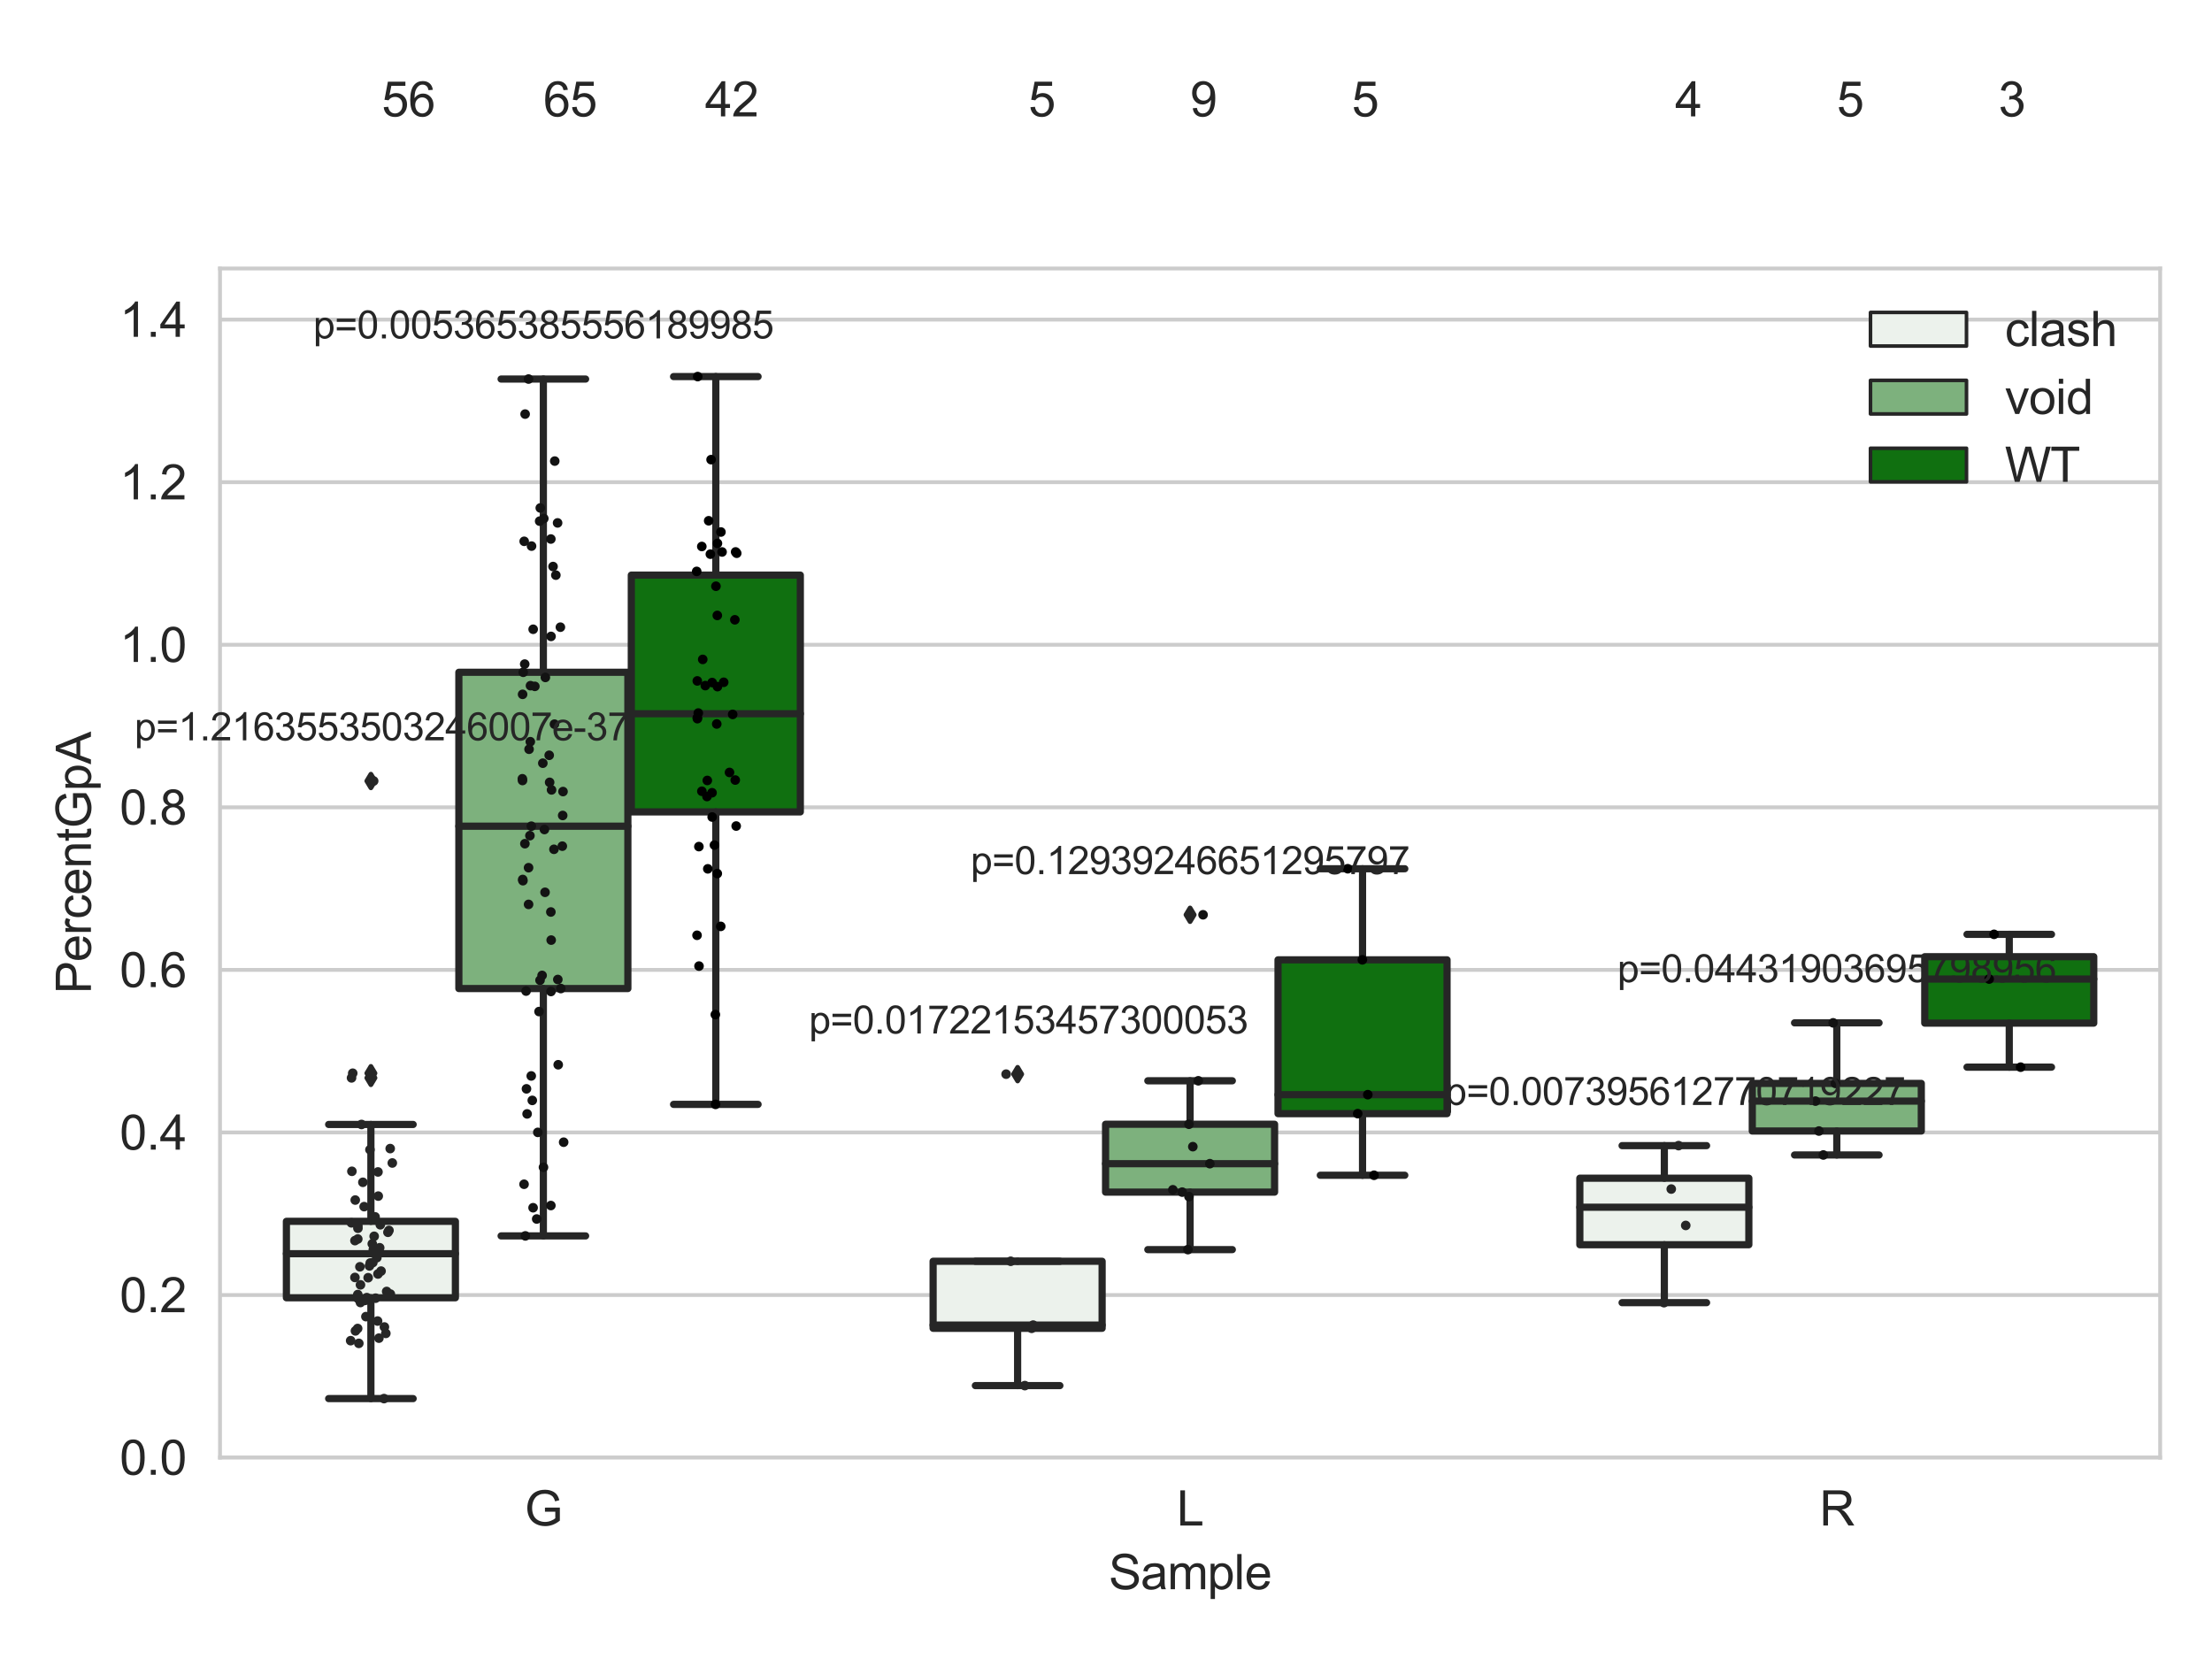 <?xml version="1.0" encoding="utf-8" standalone="no"?>
<!DOCTYPE svg PUBLIC "-//W3C//DTD SVG 1.1//EN"
  "http://www.w3.org/Graphics/SVG/1.1/DTD/svg11.dtd">
<svg xmlns:xlink="http://www.w3.org/1999/xlink" width="460.8pt" height="345.6pt" viewBox="0 0 460.8 345.6" xmlns="http://www.w3.org/2000/svg" version="1.1">
 <defs>
  <style type="text/css">*{stroke-linejoin: round; stroke-linecap: butt}</style>
 </defs>
 <g id="figure_1">
  <g id="patch_1">
   <path d="M 0 345.6 
L 460.8 345.6 
L 460.8 0 
L 0 0 
z
" style="fill: #ffffff"/>
  </g>
  <g id="axes_1">
   <g id="patch_2">
    <path d="M 45.83 303.64 
L 450 303.64 
L 450 55.93 
L 45.83 55.93 
z
" style="fill: #ffffff"/>
   </g>
   <g id="matplotlib.axis_1">
    <g id="xtick_1">
     <g id="text_1">
      <!-- G -->
      <g style="fill: #262626" transform="translate(109.303 317.798)scale(0.1 -0.1)">
       <defs>
        <path id="ArialMT-47" d="M 2638 1797 
L 2638 2334 
L 4578 2338 
L 4578 638 
Q 4131 281 3656 101 
Q 3181 -78 2681 -78 
Q 2006 -78 1454 211 
Q 903 500 622 1047 
Q 341 1594 341 2269 
Q 341 2938 620 3517 
Q 900 4097 1425 4378 
Q 1950 4659 2634 4659 
Q 3131 4659 3532 4498 
Q 3934 4338 4162 4050 
Q 4391 3763 4509 3300 
L 3963 3150 
Q 3859 3500 3706 3700 
Q 3553 3900 3268 4020 
Q 2984 4141 2638 4141 
Q 2222 4141 1919 4014 
Q 1616 3888 1430 3681 
Q 1244 3475 1141 3228 
Q 966 2803 966 2306 
Q 966 1694 1177 1281 
Q 1388 869 1791 669 
Q 2194 469 2647 469 
Q 3041 469 3416 620 
Q 3791 772 3984 944 
L 3984 1797 
L 2638 1797 
z
" transform="scale(0.016)"/>
       </defs>
       <use xlink:href="#ArialMT-47"/>
      </g>
     </g>
    </g>
    <g id="xtick_2">
     <g id="text_2">
      <!-- L -->
      <g style="fill: #262626" transform="translate(245.135 317.798)scale(0.1 -0.1)">
       <defs>
        <path id="ArialMT-4c" d="M 469 0 
L 469 4581 
L 1075 4581 
L 1075 541 
L 3331 541 
L 3331 0 
L 469 0 
z
" transform="scale(0.016)"/>
       </defs>
       <use xlink:href="#ArialMT-4c"/>
      </g>
     </g>
    </g>
    <g id="xtick_3">
     <g id="text_3">
      <!-- R -->
      <g style="fill: #262626" transform="translate(379.027 317.798)scale(0.1 -0.1)">
       <defs>
        <path id="ArialMT-52" d="M 503 0 
L 503 4581 
L 2534 4581 
Q 3147 4581 3465 4457 
Q 3784 4334 3975 4021 
Q 4166 3709 4166 3331 
Q 4166 2844 3850 2509 
Q 3534 2175 2875 2084 
Q 3116 1969 3241 1856 
Q 3506 1613 3744 1247 
L 4541 0 
L 3778 0 
L 3172 953 
Q 2906 1366 2734 1584 
Q 2563 1803 2427 1890 
Q 2291 1978 2150 2013 
Q 2047 2034 1813 2034 
L 1109 2034 
L 1109 0 
L 503 0 
z
M 1109 2559 
L 2413 2559 
Q 2828 2559 3062 2645 
Q 3297 2731 3419 2920 
Q 3541 3109 3541 3331 
Q 3541 3656 3305 3865 
Q 3069 4075 2559 4075 
L 1109 4075 
L 1109 2559 
z
" transform="scale(0.016)"/>
       </defs>
       <use xlink:href="#ArialMT-52"/>
      </g>
     </g>
    </g>
    <g id="text_4">
     <!-- Sample -->
     <g style="fill: #262626" transform="translate(230.963 331.065)scale(0.1 -0.1)">
      <defs>
       <path id="ArialMT-53" d="M 288 1472 
L 859 1522 
Q 900 1178 1048 958 
Q 1197 738 1509 602 
Q 1822 466 2213 466 
Q 2559 466 2825 569 
Q 3091 672 3220 851 
Q 3350 1031 3350 1244 
Q 3350 1459 3225 1620 
Q 3100 1781 2813 1891 
Q 2628 1963 1997 2114 
Q 1366 2266 1113 2400 
Q 784 2572 623 2826 
Q 463 3081 463 3397 
Q 463 3744 659 4045 
Q 856 4347 1234 4503 
Q 1613 4659 2075 4659 
Q 2584 4659 2973 4495 
Q 3363 4331 3572 4012 
Q 3781 3694 3797 3291 
L 3216 3247 
Q 3169 3681 2898 3903 
Q 2628 4125 2100 4125 
Q 1550 4125 1298 3923 
Q 1047 3722 1047 3438 
Q 1047 3191 1225 3031 
Q 1400 2872 2139 2705 
Q 2878 2538 3153 2413 
Q 3553 2228 3743 1945 
Q 3934 1663 3934 1294 
Q 3934 928 3725 604 
Q 3516 281 3123 101 
Q 2731 -78 2241 -78 
Q 1619 -78 1198 103 
Q 778 284 539 648 
Q 300 1013 288 1472 
z
" transform="scale(0.016)"/>
       <path id="ArialMT-61" d="M 2588 409 
Q 2275 144 1986 34 
Q 1697 -75 1366 -75 
Q 819 -75 525 192 
Q 231 459 231 875 
Q 231 1119 342 1320 
Q 453 1522 633 1644 
Q 813 1766 1038 1828 
Q 1203 1872 1538 1913 
Q 2219 1994 2541 2106 
Q 2544 2222 2544 2253 
Q 2544 2597 2384 2738 
Q 2169 2928 1744 2928 
Q 1347 2928 1158 2789 
Q 969 2650 878 2297 
L 328 2372 
Q 403 2725 575 2942 
Q 747 3159 1072 3276 
Q 1397 3394 1825 3394 
Q 2250 3394 2515 3294 
Q 2781 3194 2906 3042 
Q 3031 2891 3081 2659 
Q 3109 2516 3109 2141 
L 3109 1391 
Q 3109 606 3145 398 
Q 3181 191 3288 0 
L 2700 0 
Q 2613 175 2588 409 
z
M 2541 1666 
Q 2234 1541 1622 1453 
Q 1275 1403 1131 1340 
Q 988 1278 909 1158 
Q 831 1038 831 891 
Q 831 666 1001 516 
Q 1172 366 1500 366 
Q 1825 366 2078 508 
Q 2331 650 2450 897 
Q 2541 1088 2541 1459 
L 2541 1666 
z
" transform="scale(0.016)"/>
       <path id="ArialMT-6d" d="M 422 0 
L 422 3319 
L 925 3319 
L 925 2853 
Q 1081 3097 1340 3245 
Q 1600 3394 1931 3394 
Q 2300 3394 2536 3241 
Q 2772 3088 2869 2813 
Q 3263 3394 3894 3394 
Q 4388 3394 4653 3120 
Q 4919 2847 4919 2278 
L 4919 0 
L 4359 0 
L 4359 2091 
Q 4359 2428 4304 2576 
Q 4250 2725 4106 2815 
Q 3963 2906 3769 2906 
Q 3419 2906 3187 2673 
Q 2956 2441 2956 1928 
L 2956 0 
L 2394 0 
L 2394 2156 
Q 2394 2531 2256 2718 
Q 2119 2906 1806 2906 
Q 1569 2906 1367 2781 
Q 1166 2656 1075 2415 
Q 984 2175 984 1722 
L 984 0 
L 422 0 
z
" transform="scale(0.016)"/>
       <path id="ArialMT-70" d="M 422 -1272 
L 422 3319 
L 934 3319 
L 934 2888 
Q 1116 3141 1344 3267 
Q 1572 3394 1897 3394 
Q 2322 3394 2647 3175 
Q 2972 2956 3137 2557 
Q 3303 2159 3303 1684 
Q 3303 1175 3120 767 
Q 2938 359 2589 142 
Q 2241 -75 1856 -75 
Q 1575 -75 1351 44 
Q 1128 163 984 344 
L 984 -1272 
L 422 -1272 
z
M 931 1641 
Q 931 1000 1190 694 
Q 1450 388 1819 388 
Q 2194 388 2461 705 
Q 2728 1022 2728 1688 
Q 2728 2322 2467 2637 
Q 2206 2953 1844 2953 
Q 1484 2953 1207 2617 
Q 931 2281 931 1641 
z
" transform="scale(0.016)"/>
       <path id="ArialMT-6c" d="M 409 0 
L 409 4581 
L 972 4581 
L 972 0 
L 409 0 
z
" transform="scale(0.016)"/>
       <path id="ArialMT-65" d="M 2694 1069 
L 3275 997 
Q 3138 488 2766 206 
Q 2394 -75 1816 -75 
Q 1088 -75 661 373 
Q 234 822 234 1631 
Q 234 2469 665 2931 
Q 1097 3394 1784 3394 
Q 2450 3394 2872 2941 
Q 3294 2488 3294 1666 
Q 3294 1616 3291 1516 
L 816 1516 
Q 847 969 1125 678 
Q 1403 388 1819 388 
Q 2128 388 2347 550 
Q 2566 713 2694 1069 
z
M 847 1978 
L 2700 1978 
Q 2663 2397 2488 2606 
Q 2219 2931 1791 2931 
Q 1403 2931 1139 2672 
Q 875 2413 847 1978 
z
" transform="scale(0.016)"/>
      </defs>
      <use xlink:href="#ArialMT-53"/>
      <use xlink:href="#ArialMT-61" x="66.699"/>
      <use xlink:href="#ArialMT-6d" x="122.314"/>
      <use xlink:href="#ArialMT-70" x="205.615"/>
      <use xlink:href="#ArialMT-6c" x="261.23"/>
      <use xlink:href="#ArialMT-65" x="283.447"/>
     </g>
    </g>
   </g>
   <g id="matplotlib.axis_2">
    <g id="ytick_1">
     <g id="line2d_1">
      <path d="M 45.83 303.64 
L 450 303.64 
" clip-path="url(#p6e1c04a869)" style="fill: none; stroke: #cccccc; stroke-width: 0.8; stroke-linecap: round"/>
     </g>
     <g id="text_5">
      <!-- 0.0 -->
      <g style="fill: #262626" transform="translate(24.93 307.219)scale(0.1 -0.1)">
       <defs>
        <path id="ArialMT-30" d="M 266 2259 
Q 266 3072 433 3567 
Q 600 4063 929 4331 
Q 1259 4600 1759 4600 
Q 2128 4600 2406 4451 
Q 2684 4303 2865 4023 
Q 3047 3744 3150 3342 
Q 3253 2941 3253 2259 
Q 3253 1453 3087 958 
Q 2922 463 2592 192 
Q 2263 -78 1759 -78 
Q 1097 -78 719 397 
Q 266 969 266 2259 
z
M 844 2259 
Q 844 1131 1108 757 
Q 1372 384 1759 384 
Q 2147 384 2411 759 
Q 2675 1134 2675 2259 
Q 2675 3391 2411 3762 
Q 2147 4134 1753 4134 
Q 1366 4134 1134 3806 
Q 844 3388 844 2259 
z
" transform="scale(0.016)"/>
        <path id="ArialMT-2e" d="M 581 0 
L 581 641 
L 1222 641 
L 1222 0 
L 581 0 
z
" transform="scale(0.016)"/>
       </defs>
       <use xlink:href="#ArialMT-30"/>
       <use xlink:href="#ArialMT-2e" x="55.615"/>
       <use xlink:href="#ArialMT-30" x="83.398"/>
      </g>
     </g>
    </g>
    <g id="ytick_2">
     <g id="line2d_2">
      <path d="M 45.83 269.774 
L 450 269.774 
" clip-path="url(#p6e1c04a869)" style="fill: none; stroke: #cccccc; stroke-width: 0.8; stroke-linecap: round"/>
     </g>
     <g id="text_6">
      <!-- 0.2 -->
      <g style="fill: #262626" transform="translate(24.93 273.353)scale(0.1 -0.1)">
       <defs>
        <path id="ArialMT-32" d="M 3222 541 
L 3222 0 
L 194 0 
Q 188 203 259 391 
Q 375 700 629 1000 
Q 884 1300 1366 1694 
Q 2113 2306 2375 2664 
Q 2638 3022 2638 3341 
Q 2638 3675 2398 3904 
Q 2159 4134 1775 4134 
Q 1369 4134 1125 3890 
Q 881 3647 878 3216 
L 300 3275 
Q 359 3922 746 4261 
Q 1134 4600 1788 4600 
Q 2447 4600 2831 4234 
Q 3216 3869 3216 3328 
Q 3216 3053 3103 2787 
Q 2991 2522 2730 2228 
Q 2469 1934 1863 1422 
Q 1356 997 1212 845 
Q 1069 694 975 541 
L 3222 541 
z
" transform="scale(0.016)"/>
       </defs>
       <use xlink:href="#ArialMT-30"/>
       <use xlink:href="#ArialMT-2e" x="55.615"/>
       <use xlink:href="#ArialMT-32" x="83.398"/>
      </g>
     </g>
    </g>
    <g id="ytick_3">
     <g id="line2d_3">
      <path d="M 45.83 235.909 
L 450 235.909 
" clip-path="url(#p6e1c04a869)" style="fill: none; stroke: #cccccc; stroke-width: 0.8; stroke-linecap: round"/>
     </g>
     <g id="text_7">
      <!-- 0.4 -->
      <g style="fill: #262626" transform="translate(24.93 239.488)scale(0.1 -0.1)">
       <defs>
        <path id="ArialMT-34" d="M 2069 0 
L 2069 1097 
L 81 1097 
L 81 1613 
L 2172 4581 
L 2631 4581 
L 2631 1613 
L 3250 1613 
L 3250 1097 
L 2631 1097 
L 2631 0 
L 2069 0 
z
M 2069 1613 
L 2069 3678 
L 634 1613 
L 2069 1613 
z
" transform="scale(0.016)"/>
       </defs>
       <use xlink:href="#ArialMT-30"/>
       <use xlink:href="#ArialMT-2e" x="55.615"/>
       <use xlink:href="#ArialMT-34" x="83.398"/>
      </g>
     </g>
    </g>
    <g id="ytick_4">
     <g id="line2d_4">
      <path d="M 45.83 202.043 
L 450 202.043 
" clip-path="url(#p6e1c04a869)" style="fill: none; stroke: #cccccc; stroke-width: 0.8; stroke-linecap: round"/>
     </g>
     <g id="text_8">
      <!-- 0.6 -->
      <g style="fill: #262626" transform="translate(24.93 205.622)scale(0.1 -0.1)">
       <defs>
        <path id="ArialMT-36" d="M 3184 3459 
L 2625 3416 
Q 2550 3747 2413 3897 
Q 2184 4138 1850 4138 
Q 1581 4138 1378 3988 
Q 1113 3794 959 3422 
Q 806 3050 800 2363 
Q 1003 2672 1297 2822 
Q 1591 2972 1913 2972 
Q 2475 2972 2870 2558 
Q 3266 2144 3266 1488 
Q 3266 1056 3080 686 
Q 2894 316 2569 119 
Q 2244 -78 1831 -78 
Q 1128 -78 684 439 
Q 241 956 241 2144 
Q 241 3472 731 4075 
Q 1159 4600 1884 4600 
Q 2425 4600 2770 4297 
Q 3116 3994 3184 3459 
z
M 888 1484 
Q 888 1194 1011 928 
Q 1134 663 1356 523 
Q 1578 384 1822 384 
Q 2178 384 2434 671 
Q 2691 959 2691 1453 
Q 2691 1928 2437 2201 
Q 2184 2475 1800 2475 
Q 1419 2475 1153 2201 
Q 888 1928 888 1484 
z
" transform="scale(0.016)"/>
       </defs>
       <use xlink:href="#ArialMT-30"/>
       <use xlink:href="#ArialMT-2e" x="55.615"/>
       <use xlink:href="#ArialMT-36" x="83.398"/>
      </g>
     </g>
    </g>
    <g id="ytick_5">
     <g id="line2d_5">
      <path d="M 45.83 168.177 
L 450 168.177 
" clip-path="url(#p6e1c04a869)" style="fill: none; stroke: #cccccc; stroke-width: 0.8; stroke-linecap: round"/>
     </g>
     <g id="text_9">
      <!-- 0.8 -->
      <g style="fill: #262626" transform="translate(24.93 171.756)scale(0.1 -0.1)">
       <defs>
        <path id="ArialMT-38" d="M 1131 2484 
Q 781 2613 612 2850 
Q 444 3088 444 3419 
Q 444 3919 803 4259 
Q 1163 4600 1759 4600 
Q 2359 4600 2725 4251 
Q 3091 3903 3091 3403 
Q 3091 3084 2923 2848 
Q 2756 2613 2416 2484 
Q 2838 2347 3058 2040 
Q 3278 1734 3278 1309 
Q 3278 722 2862 322 
Q 2447 -78 1769 -78 
Q 1091 -78 675 323 
Q 259 725 259 1325 
Q 259 1772 486 2073 
Q 713 2375 1131 2484 
z
M 1019 3438 
Q 1019 3113 1228 2906 
Q 1438 2700 1772 2700 
Q 2097 2700 2305 2904 
Q 2513 3109 2513 3406 
Q 2513 3716 2298 3927 
Q 2084 4138 1766 4138 
Q 1444 4138 1231 3931 
Q 1019 3725 1019 3438 
z
M 838 1322 
Q 838 1081 952 856 
Q 1066 631 1291 507 
Q 1516 384 1775 384 
Q 2178 384 2440 643 
Q 2703 903 2703 1303 
Q 2703 1709 2433 1975 
Q 2163 2241 1756 2241 
Q 1359 2241 1098 1978 
Q 838 1716 838 1322 
z
" transform="scale(0.016)"/>
       </defs>
       <use xlink:href="#ArialMT-30"/>
       <use xlink:href="#ArialMT-2e" x="55.615"/>
       <use xlink:href="#ArialMT-38" x="83.398"/>
      </g>
     </g>
    </g>
    <g id="ytick_6">
     <g id="line2d_6">
      <path d="M 45.83 134.312 
L 450 134.312 
" clip-path="url(#p6e1c04a869)" style="fill: none; stroke: #cccccc; stroke-width: 0.8; stroke-linecap: round"/>
     </g>
     <g id="text_10">
      <!-- 1.0 -->
      <g style="fill: #262626" transform="translate(24.93 137.891)scale(0.1 -0.1)">
       <defs>
        <path id="ArialMT-31" d="M 2384 0 
L 1822 0 
L 1822 3584 
Q 1619 3391 1289 3197 
Q 959 3003 697 2906 
L 697 3450 
Q 1169 3672 1522 3987 
Q 1875 4303 2022 4600 
L 2384 4600 
L 2384 0 
z
" transform="scale(0.016)"/>
       </defs>
       <use xlink:href="#ArialMT-31"/>
       <use xlink:href="#ArialMT-2e" x="55.615"/>
       <use xlink:href="#ArialMT-30" x="83.398"/>
      </g>
     </g>
    </g>
    <g id="ytick_7">
     <g id="line2d_7">
      <path d="M 45.83 100.446 
L 450 100.446 
" clip-path="url(#p6e1c04a869)" style="fill: none; stroke: #cccccc; stroke-width: 0.8; stroke-linecap: round"/>
     </g>
     <g id="text_11">
      <!-- 1.2 -->
      <g style="fill: #262626" transform="translate(24.93 104.025)scale(0.1 -0.1)">
       <use xlink:href="#ArialMT-31"/>
       <use xlink:href="#ArialMT-2e" x="55.615"/>
       <use xlink:href="#ArialMT-32" x="83.398"/>
      </g>
     </g>
    </g>
    <g id="ytick_8">
     <g id="line2d_8">
      <path d="M 45.83 66.58 
L 450 66.58 
" clip-path="url(#p6e1c04a869)" style="fill: none; stroke: #cccccc; stroke-width: 0.8; stroke-linecap: round"/>
     </g>
     <g id="text_12">
      <!-- 1.4 -->
      <g style="fill: #262626" transform="translate(24.93 70.159)scale(0.1 -0.1)">
       <use xlink:href="#ArialMT-31"/>
       <use xlink:href="#ArialMT-2e" x="55.615"/>
       <use xlink:href="#ArialMT-34" x="83.398"/>
      </g>
     </g>
    </g>
    <g id="text_13">
     <!-- PercentGpA -->
     <g style="fill: #262626" transform="translate(18.942 207.02)rotate(-90)scale(0.1 -0.1)">
      <defs>
       <path id="ArialMT-50" d="M 494 0 
L 494 4581 
L 2222 4581 
Q 2678 4581 2919 4538 
Q 3256 4481 3484 4323 
Q 3713 4166 3852 3881 
Q 3991 3597 3991 3256 
Q 3991 2672 3619 2267 
Q 3247 1863 2275 1863 
L 1100 1863 
L 1100 0 
L 494 0 
z
M 1100 2403 
L 2284 2403 
Q 2872 2403 3119 2622 
Q 3366 2841 3366 3238 
Q 3366 3525 3220 3729 
Q 3075 3934 2838 4000 
Q 2684 4041 2272 4041 
L 1100 4041 
L 1100 2403 
z
" transform="scale(0.016)"/>
       <path id="ArialMT-72" d="M 416 0 
L 416 3319 
L 922 3319 
L 922 2816 
Q 1116 3169 1280 3281 
Q 1444 3394 1641 3394 
Q 1925 3394 2219 3213 
L 2025 2691 
Q 1819 2813 1613 2813 
Q 1428 2813 1281 2702 
Q 1134 2591 1072 2394 
Q 978 2094 978 1738 
L 978 0 
L 416 0 
z
" transform="scale(0.016)"/>
       <path id="ArialMT-63" d="M 2588 1216 
L 3141 1144 
Q 3050 572 2676 248 
Q 2303 -75 1759 -75 
Q 1078 -75 664 370 
Q 250 816 250 1647 
Q 250 2184 428 2587 
Q 606 2991 970 3192 
Q 1334 3394 1763 3394 
Q 2303 3394 2647 3120 
Q 2991 2847 3088 2344 
L 2541 2259 
Q 2463 2594 2264 2762 
Q 2066 2931 1784 2931 
Q 1359 2931 1093 2626 
Q 828 2322 828 1663 
Q 828 994 1084 691 
Q 1341 388 1753 388 
Q 2084 388 2306 591 
Q 2528 794 2588 1216 
z
" transform="scale(0.016)"/>
       <path id="ArialMT-6e" d="M 422 0 
L 422 3319 
L 928 3319 
L 928 2847 
Q 1294 3394 1984 3394 
Q 2284 3394 2536 3286 
Q 2788 3178 2913 3003 
Q 3038 2828 3088 2588 
Q 3119 2431 3119 2041 
L 3119 0 
L 2556 0 
L 2556 2019 
Q 2556 2363 2490 2533 
Q 2425 2703 2258 2804 
Q 2091 2906 1866 2906 
Q 1506 2906 1245 2678 
Q 984 2450 984 1813 
L 984 0 
L 422 0 
z
" transform="scale(0.016)"/>
       <path id="ArialMT-74" d="M 1650 503 
L 1731 6 
Q 1494 -44 1306 -44 
Q 1000 -44 831 53 
Q 663 150 594 308 
Q 525 466 525 972 
L 525 2881 
L 113 2881 
L 113 3319 
L 525 3319 
L 525 4141 
L 1084 4478 
L 1084 3319 
L 1650 3319 
L 1650 2881 
L 1084 2881 
L 1084 941 
Q 1084 700 1114 631 
Q 1144 563 1211 522 
Q 1278 481 1403 481 
Q 1497 481 1650 503 
z
" transform="scale(0.016)"/>
       <path id="ArialMT-41" d="M -9 0 
L 1750 4581 
L 2403 4581 
L 4278 0 
L 3588 0 
L 3053 1388 
L 1138 1388 
L 634 0 
L -9 0 
z
M 1313 1881 
L 2866 1881 
L 2388 3150 
Q 2169 3728 2063 4100 
Q 1975 3659 1816 3225 
L 1313 1881 
z
" transform="scale(0.016)"/>
      </defs>
      <use xlink:href="#ArialMT-50"/>
      <use xlink:href="#ArialMT-65" x="66.699"/>
      <use xlink:href="#ArialMT-72" x="122.314"/>
      <use xlink:href="#ArialMT-63" x="155.615"/>
      <use xlink:href="#ArialMT-65" x="205.615"/>
      <use xlink:href="#ArialMT-6e" x="261.23"/>
      <use xlink:href="#ArialMT-74" x="316.846"/>
      <use xlink:href="#ArialMT-47" x="344.629"/>
      <use xlink:href="#ArialMT-70" x="422.412"/>
      <use xlink:href="#ArialMT-41" x="478.027"/>
     </g>
    </g>
   </g>
   <g id="patch_3">
    <path d="M 59.662 270.347 
L 94.869 270.347 
L 94.869 254.427 
L 59.662 254.427 
L 59.662 270.347 
z
" clip-path="url(#p6e1c04a869)" style="fill: #ecf2ec; stroke: #262626; stroke-width: 1.5; stroke-linejoin: miter"/>
   </g>
   <g id="patch_4">
    <path d="M 95.588 205.933 
L 130.796 205.933 
L 130.796 140.048 
L 95.588 140.048 
L 95.588 205.933 
z
" clip-path="url(#p6e1c04a869)" style="fill: #7db17d; stroke: #262626; stroke-width: 1.5; stroke-linejoin: miter"/>
   </g>
   <g id="patch_5">
    <path d="M 131.514 169.133 
L 166.722 169.133 
L 166.722 119.807 
L 131.514 119.807 
L 131.514 169.133 
z
" clip-path="url(#p6e1c04a869)" style="fill: #107010; stroke: #262626; stroke-width: 1.5; stroke-linejoin: miter"/>
   </g>
   <g id="patch_6">
    <path d="M 194.385 276.709 
L 229.593 276.709 
L 229.593 262.746 
L 194.385 262.746 
L 194.385 276.709 
z
" clip-path="url(#p6e1c04a869)" style="fill: #ecf2ec; stroke: #262626; stroke-width: 1.5; stroke-linejoin: miter"/>
   </g>
   <g id="patch_7">
    <path d="M 230.311 248.339 
L 265.519 248.339 
L 265.519 234.202 
L 230.311 234.202 
L 230.311 248.339 
z
" clip-path="url(#p6e1c04a869)" style="fill: #7db17d; stroke: #262626; stroke-width: 1.5; stroke-linejoin: miter"/>
   </g>
   <g id="patch_8">
    <path d="M 266.237 231.993 
L 301.445 231.993 
L 301.445 199.951 
L 266.237 199.951 
L 266.237 231.993 
z
" clip-path="url(#p6e1c04a869)" style="fill: #107010; stroke: #262626; stroke-width: 1.5; stroke-linejoin: miter"/>
   </g>
   <g id="patch_9">
    <path d="M 329.108 259.303 
L 364.316 259.303 
L 364.316 245.44 
L 329.108 245.44 
L 329.108 259.303 
z
" clip-path="url(#p6e1c04a869)" style="fill: #ecf2ec; stroke: #262626; stroke-width: 1.5; stroke-linejoin: miter"/>
   </g>
   <g id="patch_10">
    <path d="M 365.034 235.615 
L 400.242 235.615 
L 400.242 225.691 
L 365.034 225.691 
L 365.034 235.615 
z
" clip-path="url(#p6e1c04a869)" style="fill: #7db17d; stroke: #262626; stroke-width: 1.5; stroke-linejoin: miter"/>
   </g>
   <g id="patch_11">
    <path d="M 400.961 213.133 
L 436.168 213.133 
L 436.168 199.298 
L 400.961 199.298 
L 400.961 213.133 
z
" clip-path="url(#p6e1c04a869)" style="fill: #107010; stroke: #262626; stroke-width: 1.5; stroke-linejoin: miter"/>
   </g>
   <g id="patch_12">
    <path d="M 113.192 303.64 
L 113.192 303.64 
L 113.192 303.64 
L 113.192 303.64 
z
" clip-path="url(#p6e1c04a869)" style="fill: #ecf2ec; stroke: #262626; stroke-width: 0.75; stroke-linejoin: miter"/>
   </g>
   <g id="patch_13">
    <path d="M 113.192 303.64 
L 113.192 303.64 
L 113.192 303.64 
L 113.192 303.64 
z
" clip-path="url(#p6e1c04a869)" style="fill: #7db17d; stroke: #262626; stroke-width: 0.75; stroke-linejoin: miter"/>
   </g>
   <g id="patch_14">
    <path d="M 113.192 303.64 
L 113.192 303.64 
L 113.192 303.64 
L 113.192 303.64 
z
" clip-path="url(#p6e1c04a869)" style="fill: #107010; stroke: #262626; stroke-width: 0.75; stroke-linejoin: miter"/>
   </g>
   <g id="PathCollection_1"/>
   <g id="PathCollection_2"/>
   <g id="PathCollection_3"/>
   <g id="line2d_9">
    <path d="M 77.265 270.347 
L 77.265 291.354 
" clip-path="url(#p6e1c04a869)" style="fill: none; stroke: #262626; stroke-width: 1.5; stroke-linecap: round"/>
   </g>
   <g id="line2d_10">
    <path d="M 77.265 254.427 
L 77.265 234.246 
" clip-path="url(#p6e1c04a869)" style="fill: none; stroke: #262626; stroke-width: 1.5; stroke-linecap: round"/>
   </g>
   <g id="line2d_11">
    <path d="M 68.464 291.354 
L 86.067 291.354 
" clip-path="url(#p6e1c04a869)" style="fill: none; stroke: #262626; stroke-width: 1.5; stroke-linecap: round"/>
   </g>
   <g id="line2d_12">
    <path d="M 68.464 234.246 
L 86.067 234.246 
" clip-path="url(#p6e1c04a869)" style="fill: none; stroke: #262626; stroke-width: 1.5; stroke-linecap: round"/>
   </g>
   <g id="line2d_13">
    <defs>
     <path id="m648326d4fd" d="M -0 1.414 
L 0.849 0 
L 0 -1.414 
L -0.849 -0 
z
" style="stroke: #262626; stroke-linejoin: miter"/>
    </defs>
    <g clip-path="url(#p6e1c04a869)">
     <use xlink:href="#m648326d4fd" x="77.265" y="223.571" style="fill: #262626; stroke: #262626; stroke-linejoin: miter"/>
     <use xlink:href="#m648326d4fd" x="77.265" y="162.697" style="fill: #262626; stroke: #262626; stroke-linejoin: miter"/>
     <use xlink:href="#m648326d4fd" x="77.265" y="224.544" style="fill: #262626; stroke: #262626; stroke-linejoin: miter"/>
    </g>
   </g>
   <g id="line2d_14">
    <path d="M 113.192 205.933 
L 113.192 257.462 
" clip-path="url(#p6e1c04a869)" style="fill: none; stroke: #262626; stroke-width: 1.5; stroke-linecap: round"/>
   </g>
   <g id="line2d_15">
    <path d="M 113.192 140.048 
L 113.192 78.963 
" clip-path="url(#p6e1c04a869)" style="fill: none; stroke: #262626; stroke-width: 1.5; stroke-linecap: round"/>
   </g>
   <g id="line2d_16">
    <path d="M 104.39 257.462 
L 121.994 257.462 
" clip-path="url(#p6e1c04a869)" style="fill: none; stroke: #262626; stroke-width: 1.5; stroke-linecap: round"/>
   </g>
   <g id="line2d_17">
    <path d="M 104.39 78.963 
L 121.994 78.963 
" clip-path="url(#p6e1c04a869)" style="fill: none; stroke: #262626; stroke-width: 1.5; stroke-linecap: round"/>
   </g>
   <g id="line2d_18"/>
   <g id="line2d_19">
    <path d="M 149.118 169.133 
L 149.118 230.062 
" clip-path="url(#p6e1c04a869)" style="fill: none; stroke: #262626; stroke-width: 1.5; stroke-linecap: round"/>
   </g>
   <g id="line2d_20">
    <path d="M 149.118 119.807 
L 149.118 78.449 
" clip-path="url(#p6e1c04a869)" style="fill: none; stroke: #262626; stroke-width: 1.5; stroke-linecap: round"/>
   </g>
   <g id="line2d_21">
    <path d="M 140.316 230.062 
L 157.92 230.062 
" clip-path="url(#p6e1c04a869)" style="fill: none; stroke: #262626; stroke-width: 1.5; stroke-linecap: round"/>
   </g>
   <g id="line2d_22">
    <path d="M 140.316 78.449 
L 157.92 78.449 
" clip-path="url(#p6e1c04a869)" style="fill: none; stroke: #262626; stroke-width: 1.5; stroke-linecap: round"/>
   </g>
   <g id="line2d_23"/>
   <g id="line2d_24">
    <path d="M 211.989 276.709 
L 211.989 288.647 
" clip-path="url(#p6e1c04a869)" style="fill: none; stroke: #262626; stroke-width: 1.5; stroke-linecap: round"/>
   </g>
   <g id="line2d_25">
    <path d="M 211.989 262.746 
L 211.989 262.746 
" clip-path="url(#p6e1c04a869)" style="fill: none; stroke: #262626; stroke-width: 1.5; stroke-linecap: round"/>
   </g>
   <g id="line2d_26">
    <path d="M 203.187 288.647 
L 220.791 288.647 
" clip-path="url(#p6e1c04a869)" style="fill: none; stroke: #262626; stroke-width: 1.5; stroke-linecap: round"/>
   </g>
   <g id="line2d_27">
    <path d="M 203.187 262.746 
L 220.791 262.746 
" clip-path="url(#p6e1c04a869)" style="fill: none; stroke: #262626; stroke-width: 1.5; stroke-linecap: round"/>
   </g>
   <g id="line2d_28">
    <g clip-path="url(#p6e1c04a869)">
     <use xlink:href="#m648326d4fd" x="211.989" y="223.766" style="fill: #262626; stroke: #262626; stroke-linejoin: miter"/>
    </g>
   </g>
   <g id="line2d_29">
    <path d="M 247.915 248.339 
L 247.915 260.317 
" clip-path="url(#p6e1c04a869)" style="fill: none; stroke: #262626; stroke-width: 1.5; stroke-linecap: round"/>
   </g>
   <g id="line2d_30">
    <path d="M 247.915 234.202 
L 247.915 225.147 
" clip-path="url(#p6e1c04a869)" style="fill: none; stroke: #262626; stroke-width: 1.5; stroke-linecap: round"/>
   </g>
   <g id="line2d_31">
    <path d="M 239.113 260.317 
L 256.717 260.317 
" clip-path="url(#p6e1c04a869)" style="fill: none; stroke: #262626; stroke-width: 1.5; stroke-linecap: round"/>
   </g>
   <g id="line2d_32">
    <path d="M 239.113 225.147 
L 256.717 225.147 
" clip-path="url(#p6e1c04a869)" style="fill: none; stroke: #262626; stroke-width: 1.5; stroke-linecap: round"/>
   </g>
   <g id="line2d_33">
    <g clip-path="url(#p6e1c04a869)">
     <use xlink:href="#m648326d4fd" x="247.915" y="190.565" style="fill: #262626; stroke: #262626; stroke-linejoin: miter"/>
    </g>
   </g>
   <g id="line2d_34">
    <path d="M 283.841 231.993 
L 283.841 244.827 
" clip-path="url(#p6e1c04a869)" style="fill: none; stroke: #262626; stroke-width: 1.5; stroke-linecap: round"/>
   </g>
   <g id="line2d_35">
    <path d="M 283.841 199.951 
L 283.841 180.975 
" clip-path="url(#p6e1c04a869)" style="fill: none; stroke: #262626; stroke-width: 1.5; stroke-linecap: round"/>
   </g>
   <g id="line2d_36">
    <path d="M 275.039 244.827 
L 292.643 244.827 
" clip-path="url(#p6e1c04a869)" style="fill: none; stroke: #262626; stroke-width: 1.5; stroke-linecap: round"/>
   </g>
   <g id="line2d_37">
    <path d="M 275.039 180.975 
L 292.643 180.975 
" clip-path="url(#p6e1c04a869)" style="fill: none; stroke: #262626; stroke-width: 1.5; stroke-linecap: round"/>
   </g>
   <g id="line2d_38"/>
   <g id="line2d_39">
    <path d="M 346.712 259.303 
L 346.712 271.37 
" clip-path="url(#p6e1c04a869)" style="fill: none; stroke: #262626; stroke-width: 1.5; stroke-linecap: round"/>
   </g>
   <g id="line2d_40">
    <path d="M 346.712 245.44 
L 346.712 238.655 
" clip-path="url(#p6e1c04a869)" style="fill: none; stroke: #262626; stroke-width: 1.5; stroke-linecap: round"/>
   </g>
   <g id="line2d_41">
    <path d="M 337.91 271.37 
L 355.514 271.37 
" clip-path="url(#p6e1c04a869)" style="fill: none; stroke: #262626; stroke-width: 1.5; stroke-linecap: round"/>
   </g>
   <g id="line2d_42">
    <path d="M 337.91 238.655 
L 355.514 238.655 
" clip-path="url(#p6e1c04a869)" style="fill: none; stroke: #262626; stroke-width: 1.5; stroke-linecap: round"/>
   </g>
   <g id="line2d_43"/>
   <g id="line2d_44">
    <path d="M 382.638 235.615 
L 382.638 240.604 
" clip-path="url(#p6e1c04a869)" style="fill: none; stroke: #262626; stroke-width: 1.5; stroke-linecap: round"/>
   </g>
   <g id="line2d_45">
    <path d="M 382.638 225.691 
L 382.638 213.078 
" clip-path="url(#p6e1c04a869)" style="fill: none; stroke: #262626; stroke-width: 1.5; stroke-linecap: round"/>
   </g>
   <g id="line2d_46">
    <path d="M 373.836 240.604 
L 391.44 240.604 
" clip-path="url(#p6e1c04a869)" style="fill: none; stroke: #262626; stroke-width: 1.5; stroke-linecap: round"/>
   </g>
   <g id="line2d_47">
    <path d="M 373.836 213.078 
L 391.44 213.078 
" clip-path="url(#p6e1c04a869)" style="fill: none; stroke: #262626; stroke-width: 1.5; stroke-linecap: round"/>
   </g>
   <g id="line2d_48"/>
   <g id="line2d_49">
    <path d="M 418.565 213.133 
L 418.565 222.309 
" clip-path="url(#p6e1c04a869)" style="fill: none; stroke: #262626; stroke-width: 1.5; stroke-linecap: round"/>
   </g>
   <g id="line2d_50">
    <path d="M 418.565 199.298 
L 418.565 194.64 
" clip-path="url(#p6e1c04a869)" style="fill: none; stroke: #262626; stroke-width: 1.5; stroke-linecap: round"/>
   </g>
   <g id="line2d_51">
    <path d="M 409.763 222.309 
L 427.366 222.309 
" clip-path="url(#p6e1c04a869)" style="fill: none; stroke: #262626; stroke-width: 1.5; stroke-linecap: round"/>
   </g>
   <g id="line2d_52">
    <path d="M 409.763 194.64 
L 427.366 194.64 
" clip-path="url(#p6e1c04a869)" style="fill: none; stroke: #262626; stroke-width: 1.5; stroke-linecap: round"/>
   </g>
   <g id="line2d_53"/>
   <g id="line2d_54">
    <path d="M 59.662 261.165 
L 94.869 261.165 
" clip-path="url(#p6e1c04a869)" style="fill: none; stroke: #262626; stroke-width: 1.5; stroke-linecap: round"/>
   </g>
   <g id="line2d_55">
    <path d="M 95.588 172.112 
L 130.796 172.112 
" clip-path="url(#p6e1c04a869)" style="fill: none; stroke: #262626; stroke-width: 1.5; stroke-linecap: round"/>
   </g>
   <g id="line2d_56">
    <path d="M 131.514 148.681 
L 166.722 148.681 
" clip-path="url(#p6e1c04a869)" style="fill: none; stroke: #262626; stroke-width: 1.5; stroke-linecap: round"/>
   </g>
   <g id="line2d_57">
    <path d="M 194.385 276.044 
L 229.593 276.044 
" clip-path="url(#p6e1c04a869)" style="fill: none; stroke: #262626; stroke-width: 1.5; stroke-linecap: round"/>
   </g>
   <g id="line2d_58">
    <path d="M 230.311 242.414 
L 265.519 242.414 
" clip-path="url(#p6e1c04a869)" style="fill: none; stroke: #262626; stroke-width: 1.5; stroke-linecap: round"/>
   </g>
   <g id="line2d_59">
    <path d="M 266.237 228.038 
L 301.445 228.038 
" clip-path="url(#p6e1c04a869)" style="fill: none; stroke: #262626; stroke-width: 1.5; stroke-linecap: round"/>
   </g>
   <g id="line2d_60">
    <path d="M 329.108 251.491 
L 364.316 251.491 
" clip-path="url(#p6e1c04a869)" style="fill: none; stroke: #262626; stroke-width: 1.5; stroke-linecap: round"/>
   </g>
   <g id="line2d_61">
    <path d="M 365.034 229.382 
L 400.242 229.382 
" clip-path="url(#p6e1c04a869)" style="fill: none; stroke: #262626; stroke-width: 1.5; stroke-linecap: round"/>
   </g>
   <g id="line2d_62">
    <path d="M 400.961 203.957 
L 436.168 203.957 
" clip-path="url(#p6e1c04a869)" style="fill: none; stroke: #262626; stroke-width: 1.5; stroke-linecap: round"/>
   </g>
   <g id="patch_15">
    <path d="M 45.83 303.64 
L 45.83 55.93 
" style="fill: none; stroke: #cccccc; stroke-width: 0.8; stroke-linejoin: miter; stroke-linecap: square"/>
   </g>
   <g id="patch_16">
    <path d="M 450 303.64 
L 450 55.93 
" style="fill: none; stroke: #cccccc; stroke-width: 0.8; stroke-linejoin: miter; stroke-linecap: square"/>
   </g>
   <g id="patch_17">
    <path d="M 45.83 303.64 
L 450 303.64 
" style="fill: none; stroke: #cccccc; stroke-width: 0.8; stroke-linejoin: miter; stroke-linecap: square"/>
   </g>
   <g id="patch_18">
    <path d="M 45.83 55.93 
L 450 55.93 
" style="fill: none; stroke: #cccccc; stroke-width: 0.8; stroke-linejoin: miter; stroke-linecap: square"/>
   </g>
   <g id="PathCollection_4">
    <defs>
     <path id="C0_0_ba548c2aa9" d="M 0 1 
C 0.265 1 0.52 0.895 0.707 0.707 
C 0.895 0.52 1 0.265 1 -0 
C 1 -0.265 0.895 -0.52 0.707 -0.707 
C 0.52 -0.895 0.265 -1 0 -1 
C -0.265 -1 -0.52 -0.895 -0.707 -0.707 
C -0.895 -0.52 -1 -0.265 -1 0 
C -1 0.265 -0.895 0.52 -0.707 0.707 
C -0.52 0.895 -0.265 1 0 1 
z
"/>
    </defs>
    <g clip-path="url(#p6e1c04a869)">
     <use xlink:href="#C0_0_ba548c2aa9" x="76.417" y="270.318" style="fill: #262626"/>
    </g>
    <g clip-path="url(#p6e1c04a869)">
     <use xlink:href="#C0_0_ba548c2aa9" x="78.739" y="244.137" style="fill: #262626"/>
    </g>
    <g clip-path="url(#p6e1c04a869)">
     <use xlink:href="#C0_0_ba548c2aa9" x="78.503" y="261.997" style="fill: #262626"/>
    </g>
    <g clip-path="url(#p6e1c04a869)">
     <use xlink:href="#C0_0_ba548c2aa9" x="80.376" y="277.772" style="fill: #262626"/>
    </g>
    <g clip-path="url(#p6e1c04a869)">
     <use xlink:href="#C0_0_ba548c2aa9" x="76.967" y="263.71" style="fill: #262626"/>
    </g>
    <g clip-path="url(#p6e1c04a869)">
     <use xlink:href="#C0_0_ba548c2aa9" x="77.666" y="263.016" style="fill: #262626"/>
    </g>
    <g clip-path="url(#p6e1c04a869)">
     <use xlink:href="#C0_0_ba548c2aa9" x="76.694" y="266.172" style="fill: #262626"/>
    </g>
    <g clip-path="url(#p6e1c04a869)">
     <use xlink:href="#C0_0_ba548c2aa9" x="76.227" y="274.277" style="fill: #262626"/>
    </g>
    <g clip-path="url(#p6e1c04a869)">
     <use xlink:href="#C0_0_ba548c2aa9" x="75.087" y="271.337" style="fill: #262626"/>
    </g>
    <g clip-path="url(#p6e1c04a869)">
     <use xlink:href="#C0_0_ba548c2aa9" x="74.594" y="270.519" style="fill: #262626"/>
    </g>
    <g clip-path="url(#p6e1c04a869)">
     <use xlink:href="#C0_0_ba548c2aa9" x="77.555" y="259.11" style="fill: #262626"/>
    </g>
    <g clip-path="url(#p6e1c04a869)">
     <use xlink:href="#C0_0_ba548c2aa9" x="74.75" y="279.846" style="fill: #262626"/>
    </g>
    <g clip-path="url(#p6e1c04a869)">
     <use xlink:href="#C0_0_ba548c2aa9" x="75.311" y="234.246" style="fill: #262626"/>
    </g>
    <g clip-path="url(#p6e1c04a869)">
     <use xlink:href="#C0_0_ba548c2aa9" x="77.946" y="257.543" style="fill: #262626"/>
    </g>
    <g clip-path="url(#p6e1c04a869)">
     <use xlink:href="#C0_0_ba548c2aa9" x="73.203" y="254.737" style="fill: #262626"/>
    </g>
    <g clip-path="url(#p6e1c04a869)">
     <use xlink:href="#C0_0_ba548c2aa9" x="79.382" y="264.793" style="fill: #262626"/>
    </g>
    <g clip-path="url(#p6e1c04a869)">
     <use xlink:href="#C0_0_ba548c2aa9" x="78.642" y="260.173" style="fill: #262626"/>
    </g>
    <g clip-path="url(#p6e1c04a869)">
     <use xlink:href="#C0_0_ba548c2aa9" x="74.505" y="276.75" style="fill: #262626"/>
    </g>
    <g clip-path="url(#p6e1c04a869)">
     <use xlink:href="#C0_0_ba548c2aa9" x="73.941" y="266.117" style="fill: #262626"/>
    </g>
    <g clip-path="url(#p6e1c04a869)">
     <use xlink:href="#C0_0_ba548c2aa9" x="80.552" y="269.038" style="fill: #262626"/>
    </g>
    <g clip-path="url(#p6e1c04a869)">
     <use xlink:href="#C0_0_ba548c2aa9" x="74.975" y="263.895" style="fill: #262626"/>
    </g>
    <g clip-path="url(#p6e1c04a869)">
     <use xlink:href="#C0_0_ba548c2aa9" x="77.77" y="260.32" style="fill: #262626"/>
    </g>
    <g clip-path="url(#p6e1c04a869)">
     <use xlink:href="#C0_0_ba548c2aa9" x="73.049" y="279.286" style="fill: #262626"/>
    </g>
    <g clip-path="url(#p6e1c04a869)">
     <use xlink:href="#C0_0_ba548c2aa9" x="73.479" y="223.571" style="fill: #262626"/>
    </g>
    <g clip-path="url(#p6e1c04a869)">
     <use xlink:href="#C0_0_ba548c2aa9" x="73.307" y="244.005" style="fill: #262626"/>
    </g>
    <g clip-path="url(#p6e1c04a869)">
     <use xlink:href="#C0_0_ba548c2aa9" x="77.128" y="263.107" style="fill: #262626"/>
    </g>
    <g clip-path="url(#p6e1c04a869)">
     <use xlink:href="#C0_0_ba548c2aa9" x="74.004" y="249.993" style="fill: #262626"/>
    </g>
    <g clip-path="url(#p6e1c04a869)">
     <use xlink:href="#C0_0_ba548c2aa9" x="74.533" y="269.679" style="fill: #262626"/>
    </g>
    <g clip-path="url(#p6e1c04a869)">
     <use xlink:href="#C0_0_ba548c2aa9" x="74.533" y="258.107" style="fill: #262626"/>
    </g>
    <g clip-path="url(#p6e1c04a869)">
     <use xlink:href="#C0_0_ba548c2aa9" x="78.933" y="278.76" style="fill: #262626"/>
    </g>
    <g clip-path="url(#p6e1c04a869)">
     <use xlink:href="#C0_0_ba548c2aa9" x="81.285" y="239.271" style="fill: #262626"/>
    </g>
    <g clip-path="url(#p6e1c04a869)">
     <use xlink:href="#C0_0_ba548c2aa9" x="80.814" y="256.707" style="fill: #262626"/>
    </g>
    <g clip-path="url(#p6e1c04a869)">
     <use xlink:href="#C0_0_ba548c2aa9" x="75.094" y="267.656" style="fill: #262626"/>
    </g>
    <g clip-path="url(#p6e1c04a869)">
     <use xlink:href="#C0_0_ba548c2aa9" x="73.944" y="258.443" style="fill: #262626"/>
    </g>
    <g clip-path="url(#p6e1c04a869)">
     <use xlink:href="#C0_0_ba548c2aa9" x="79.998" y="291.354" style="fill: #262626"/>
    </g>
    <g clip-path="url(#p6e1c04a869)">
     <use xlink:href="#C0_0_ba548c2aa9" x="78.505" y="260.334" style="fill: #262626"/>
    </g>
    <g clip-path="url(#p6e1c04a869)">
     <use xlink:href="#C0_0_ba548c2aa9" x="74.046" y="277.248" style="fill: #262626"/>
    </g>
    <g clip-path="url(#p6e1c04a869)">
     <use xlink:href="#C0_0_ba548c2aa9" x="78.245" y="270.434" style="fill: #262626"/>
    </g>
    <g clip-path="url(#p6e1c04a869)">
     <use xlink:href="#C0_0_ba548c2aa9" x="80.079" y="276.435" style="fill: #262626"/>
    </g>
    <g clip-path="url(#p6e1c04a869)">
     <use xlink:href="#C0_0_ba548c2aa9" x="77.842" y="162.697" style="fill: #262626"/>
    </g>
    <g clip-path="url(#p6e1c04a869)">
     <use xlink:href="#C0_0_ba548c2aa9" x="81.031" y="256.319" style="fill: #262626"/>
    </g>
    <g clip-path="url(#p6e1c04a869)">
     <use xlink:href="#C0_0_ba548c2aa9" x="78.657" y="275.198" style="fill: #262626"/>
    </g>
    <g clip-path="url(#p6e1c04a869)">
     <use xlink:href="#C0_0_ba548c2aa9" x="76.036" y="270.905" style="fill: #262626"/>
    </g>
    <g clip-path="url(#p6e1c04a869)">
     <use xlink:href="#C0_0_ba548c2aa9" x="75.596" y="246.295" style="fill: #262626"/>
    </g>
    <g clip-path="url(#p6e1c04a869)">
     <use xlink:href="#C0_0_ba548c2aa9" x="74.551" y="255.328" style="fill: #262626"/>
    </g>
    <g clip-path="url(#p6e1c04a869)">
     <use xlink:href="#C0_0_ba548c2aa9" x="81.322" y="269.579" style="fill: #262626"/>
    </g>
    <g clip-path="url(#p6e1c04a869)">
     <use xlink:href="#C0_0_ba548c2aa9" x="75.857" y="251.364" style="fill: #262626"/>
    </g>
    <g clip-path="url(#p6e1c04a869)">
     <use xlink:href="#C0_0_ba548c2aa9" x="73.231" y="224.544" style="fill: #262626"/>
    </g>
    <g clip-path="url(#p6e1c04a869)">
     <use xlink:href="#C0_0_ba548c2aa9" x="77.069" y="239.504" style="fill: #262626"/>
    </g>
    <g clip-path="url(#p6e1c04a869)">
     <use xlink:href="#C0_0_ba548c2aa9" x="74.564" y="255.868" style="fill: #262626"/>
    </g>
    <g clip-path="url(#p6e1c04a869)">
     <use xlink:href="#C0_0_ba548c2aa9" x="79.096" y="259.931" style="fill: #262626"/>
    </g>
    <g clip-path="url(#p6e1c04a869)">
     <use xlink:href="#C0_0_ba548c2aa9" x="78.796" y="249.17" style="fill: #262626"/>
    </g>
    <g clip-path="url(#p6e1c04a869)">
     <use xlink:href="#C0_0_ba548c2aa9" x="79.225" y="255.141" style="fill: #262626"/>
    </g>
    <g clip-path="url(#p6e1c04a869)">
     <use xlink:href="#C0_0_ba548c2aa9" x="78.141" y="253.496" style="fill: #262626"/>
    </g>
    <g clip-path="url(#p6e1c04a869)">
     <use xlink:href="#C0_0_ba548c2aa9" x="81.725" y="242.271" style="fill: #262626"/>
    </g>
    <g clip-path="url(#p6e1c04a869)">
     <use xlink:href="#C0_0_ba548c2aa9" x="78.736" y="265.395" style="fill: #262626"/>
    </g>
   </g>
   <g id="PathCollection_5">
    <defs>
     <path id="C1_0_20f0d12c82" d="M 0 1 
C 0.265 1 0.52 0.895 0.707 0.707 
C 0.895 0.52 1 0.265 1 -0 
C 1 -0.265 0.895 -0.52 0.707 -0.707 
C 0.52 -0.895 0.265 -1 0 -1 
C -0.265 -1 -0.52 -0.895 -0.707 -0.707 
C -0.895 -0.52 -1 -0.265 -1 0 
C -1 0.265 -0.895 0.52 -0.707 0.707 
C -0.52 0.895 -0.265 1 0 1 
z
"/>
    </defs>
    <g clip-path="url(#p6e1c04a869)">
     <use xlink:href="#C1_0_20f0d12c82" x="113.415" y="172.802" style="fill: #131313"/>
    </g>
    <g clip-path="url(#p6e1c04a869)">
     <use xlink:href="#C1_0_20f0d12c82" x="113.611" y="141.119" style="fill: #131313"/>
    </g>
    <g clip-path="url(#p6e1c04a869)">
     <use xlink:href="#C1_0_20f0d12c82" x="112.292" y="210.727" style="fill: #131313"/>
    </g>
    <g clip-path="url(#p6e1c04a869)">
     <use xlink:href="#C1_0_20f0d12c82" x="116.83" y="205.933" style="fill: #131313"/>
    </g>
    <g clip-path="url(#p6e1c04a869)">
     <use xlink:href="#C1_0_20f0d12c82" x="115.503" y="150.856" style="fill: #131313"/>
    </g>
    <g clip-path="url(#p6e1c04a869)">
     <use xlink:href="#C1_0_20f0d12c82" x="110.73" y="113.763" style="fill: #131313"/>
    </g>
    <g clip-path="url(#p6e1c04a869)">
     <use xlink:href="#C1_0_20f0d12c82" x="108.937" y="183.465" style="fill: #131313"/>
    </g>
    <g clip-path="url(#p6e1c04a869)">
     <use xlink:href="#C1_0_20f0d12c82" x="109.308" y="138.343" style="fill: #131313"/>
    </g>
    <g clip-path="url(#p6e1c04a869)">
     <use xlink:href="#C1_0_20f0d12c82" x="108.818" y="162.231" style="fill: #131313"/>
    </g>
    <g clip-path="url(#p6e1c04a869)">
     <use xlink:href="#C1_0_20f0d12c82" x="113.08" y="158.987" style="fill: #131313"/>
    </g>
    <g clip-path="url(#p6e1c04a869)">
     <use xlink:href="#C1_0_20f0d12c82" x="117.219" y="169.878" style="fill: #131313"/>
    </g>
    <g clip-path="url(#p6e1c04a869)">
     <use xlink:href="#C1_0_20f0d12c82" x="114.791" y="132.575" style="fill: #131313"/>
    </g>
    <g clip-path="url(#p6e1c04a869)">
     <use xlink:href="#C1_0_20f0d12c82" x="112.552" y="105.817" style="fill: #131313"/>
    </g>
    <g clip-path="url(#p6e1c04a869)">
     <use xlink:href="#C1_0_20f0d12c82" x="109.346" y="175.757" style="fill: #131313"/>
    </g>
    <g clip-path="url(#p6e1c04a869)">
     <use xlink:href="#C1_0_20f0d12c82" x="114.896" y="164.55" style="fill: #131313"/>
    </g>
    <g clip-path="url(#p6e1c04a869)">
     <use xlink:href="#C1_0_20f0d12c82" x="113.541" y="185.883" style="fill: #131313"/>
    </g>
    <g clip-path="url(#p6e1c04a869)">
     <use xlink:href="#C1_0_20f0d12c82" x="110.474" y="154.508" style="fill: #131313"/>
    </g>
    <g clip-path="url(#p6e1c04a869)">
     <use xlink:href="#C1_0_20f0d12c82" x="113.286" y="108.021" style="fill: #131313"/>
    </g>
    <g clip-path="url(#p6e1c04a869)">
     <use xlink:href="#C1_0_20f0d12c82" x="110.669" y="224.138" style="fill: #131313"/>
    </g>
    <g clip-path="url(#p6e1c04a869)">
     <use xlink:href="#C1_0_20f0d12c82" x="116.157" y="108.93" style="fill: #131313"/>
    </g>
    <g clip-path="url(#p6e1c04a869)">
     <use xlink:href="#C1_0_20f0d12c82" x="112.421" y="108.566" style="fill: #131313"/>
    </g>
    <g clip-path="url(#p6e1c04a869)">
     <use xlink:href="#C1_0_20f0d12c82" x="110.214" y="156.08" style="fill: #131313"/>
    </g>
    <g clip-path="url(#p6e1c04a869)">
     <use xlink:href="#C1_0_20f0d12c82" x="112.93" y="203.197" style="fill: #131313"/>
    </g>
    <g clip-path="url(#p6e1c04a869)">
     <use xlink:href="#C1_0_20f0d12c82" x="116.205" y="204.048" style="fill: #131313"/>
    </g>
    <g clip-path="url(#p6e1c04a869)">
     <use xlink:href="#C1_0_20f0d12c82" x="110.109" y="180.756" style="fill: #131313"/>
    </g>
    <g clip-path="url(#p6e1c04a869)">
     <use xlink:href="#C1_0_20f0d12c82" x="109.44" y="257.462" style="fill: #131313"/>
    </g>
    <g clip-path="url(#p6e1c04a869)">
     <use xlink:href="#C1_0_20f0d12c82" x="116.286" y="221.806" style="fill: #131313"/>
    </g>
    <g clip-path="url(#p6e1c04a869)">
     <use xlink:href="#C1_0_20f0d12c82" x="117.419" y="237.943" style="fill: #131313"/>
    </g>
    <g clip-path="url(#p6e1c04a869)">
     <use xlink:href="#C1_0_20f0d12c82" x="110.391" y="174.081" style="fill: #131313"/>
    </g>
    <g clip-path="url(#p6e1c04a869)">
     <use xlink:href="#C1_0_20f0d12c82" x="114.409" y="157.339" style="fill: #131313"/>
    </g>
    <g clip-path="url(#p6e1c04a869)">
     <use xlink:href="#C1_0_20f0d12c82" x="114.821" y="195.84" style="fill: #131313"/>
    </g>
    <g clip-path="url(#p6e1c04a869)">
     <use xlink:href="#C1_0_20f0d12c82" x="114.752" y="189.984" style="fill: #131313"/>
    </g>
    <g clip-path="url(#p6e1c04a869)">
     <use xlink:href="#C1_0_20f0d12c82" x="113.216" y="243.166" style="fill: #131313"/>
    </g>
    <g clip-path="url(#p6e1c04a869)">
     <use xlink:href="#C1_0_20f0d12c82" x="114.757" y="251.134" style="fill: #131313"/>
    </g>
    <g clip-path="url(#p6e1c04a869)">
     <use xlink:href="#C1_0_20f0d12c82" x="109" y="140.048" style="fill: #131313"/>
    </g>
    <g clip-path="url(#p6e1c04a869)">
     <use xlink:href="#C1_0_20f0d12c82" x="111.068" y="131.087" style="fill: #131313"/>
    </g>
    <g clip-path="url(#p6e1c04a869)">
     <use xlink:href="#C1_0_20f0d12c82" x="110.689" y="172.112" style="fill: #131313"/>
    </g>
    <g clip-path="url(#p6e1c04a869)">
     <use xlink:href="#C1_0_20f0d12c82" x="110.512" y="142.837" style="fill: #131313"/>
    </g>
    <g clip-path="url(#p6e1c04a869)">
     <use xlink:href="#C1_0_20f0d12c82" x="109.393" y="86.261" style="fill: #131313"/>
    </g>
    <g clip-path="url(#p6e1c04a869)">
     <use xlink:href="#C1_0_20f0d12c82" x="110.104" y="78.963" style="fill: #131313"/>
    </g>
    <g clip-path="url(#p6e1c04a869)">
     <use xlink:href="#C1_0_20f0d12c82" x="115.211" y="118.02" style="fill: #131313"/>
    </g>
    <g clip-path="url(#p6e1c04a869)">
     <use xlink:href="#C1_0_20f0d12c82" x="116.74" y="130.654" style="fill: #131313"/>
    </g>
    <g clip-path="url(#p6e1c04a869)">
     <use xlink:href="#C1_0_20f0d12c82" x="114.778" y="206.546" style="fill: #131313"/>
    </g>
    <g clip-path="url(#p6e1c04a869)">
     <use xlink:href="#C1_0_20f0d12c82" x="114.751" y="112.288" style="fill: #131313"/>
    </g>
    <g clip-path="url(#p6e1c04a869)">
     <use xlink:href="#C1_0_20f0d12c82" x="109.17" y="246.701" style="fill: #131313"/>
    </g>
    <g clip-path="url(#p6e1c04a869)">
     <use xlink:href="#C1_0_20f0d12c82" x="112.036" y="235.896" style="fill: #131313"/>
    </g>
    <g clip-path="url(#p6e1c04a869)">
     <use xlink:href="#C1_0_20f0d12c82" x="117.285" y="164.897" style="fill: #131313"/>
    </g>
    <g clip-path="url(#p6e1c04a869)">
     <use xlink:href="#C1_0_20f0d12c82" x="115.793" y="119.813" style="fill: #131313"/>
    </g>
    <g clip-path="url(#p6e1c04a869)">
     <use xlink:href="#C1_0_20f0d12c82" x="115.4" y="176.924" style="fill: #131313"/>
    </g>
    <g clip-path="url(#p6e1c04a869)">
     <use xlink:href="#C1_0_20f0d12c82" x="117.141" y="176.272" style="fill: #131313"/>
    </g>
    <g clip-path="url(#p6e1c04a869)">
     <use xlink:href="#C1_0_20f0d12c82" x="108.887" y="183.214" style="fill: #131313"/>
    </g>
    <g clip-path="url(#p6e1c04a869)">
     <use xlink:href="#C1_0_20f0d12c82" x="115.564" y="96.053" style="fill: #131313"/>
    </g>
    <g clip-path="url(#p6e1c04a869)">
     <use xlink:href="#C1_0_20f0d12c82" x="114.498" y="162.976" style="fill: #131313"/>
    </g>
    <g clip-path="url(#p6e1c04a869)">
     <use xlink:href="#C1_0_20f0d12c82" x="108.867" y="144.644" style="fill: #131313"/>
    </g>
    <g clip-path="url(#p6e1c04a869)">
     <use xlink:href="#C1_0_20f0d12c82" x="111.805" y="253.94" style="fill: #131313"/>
    </g>
    <g clip-path="url(#p6e1c04a869)">
     <use xlink:href="#C1_0_20f0d12c82" x="110.885" y="229.233" style="fill: #131313"/>
    </g>
    <g clip-path="url(#p6e1c04a869)">
     <use xlink:href="#C1_0_20f0d12c82" x="109.807" y="232.045" style="fill: #131313"/>
    </g>
    <g clip-path="url(#p6e1c04a869)">
     <use xlink:href="#C1_0_20f0d12c82" x="111.053" y="251.593" style="fill: #131313"/>
    </g>
    <g clip-path="url(#p6e1c04a869)">
     <use xlink:href="#C1_0_20f0d12c82" x="109.592" y="206.46" style="fill: #131313"/>
    </g>
    <g clip-path="url(#p6e1c04a869)">
     <use xlink:href="#C1_0_20f0d12c82" x="109.674" y="226.825" style="fill: #131313"/>
    </g>
    <g clip-path="url(#p6e1c04a869)">
     <use xlink:href="#C1_0_20f0d12c82" x="111.42" y="142.982" style="fill: #131313"/>
    </g>
    <g clip-path="url(#p6e1c04a869)">
     <use xlink:href="#C1_0_20f0d12c82" x="112.499" y="204.204" style="fill: #131313"/>
    </g>
    <g clip-path="url(#p6e1c04a869)">
     <use xlink:href="#C1_0_20f0d12c82" x="108.847" y="162.591" style="fill: #131313"/>
    </g>
    <g clip-path="url(#p6e1c04a869)">
     <use xlink:href="#C1_0_20f0d12c82" x="109.199" y="112.765" style="fill: #131313"/>
    </g>
    <g clip-path="url(#p6e1c04a869)">
     <use xlink:href="#C1_0_20f0d12c82" x="110.112" y="188.402" style="fill: #131313"/>
    </g>
   </g>
   <g id="PathCollection_6">
    <defs>
     <path id="C2_0_85db271bbe" d="M 0 1 
C 0.265 1 0.52 0.895 0.707 0.707 
C 0.895 0.52 1 0.265 1 -0 
C 1 -0.265 0.895 -0.52 0.707 -0.707 
C 0.52 -0.895 0.265 -1 0 -1 
C -0.265 -1 -0.52 -0.895 -0.707 -0.707 
C -0.895 -0.52 -1 -0.265 -1 0 
C -1 0.265 -0.895 0.52 -0.707 0.707 
C -0.52 0.895 -0.265 1 0 1 
z
"/>
    </defs>
    <g clip-path="url(#p6e1c04a869)">
     <use xlink:href="#C2_0_85db271bbe" x="145.592" y="176.363"/>
    </g>
    <g clip-path="url(#p6e1c04a869)">
     <use xlink:href="#C2_0_85db271bbe" x="149.145" y="122.123"/>
    </g>
    <g clip-path="url(#p6e1c04a869)">
     <use xlink:href="#C2_0_85db271bbe" x="149.02" y="211.361"/>
    </g>
    <g clip-path="url(#p6e1c04a869)">
     <use xlink:href="#C2_0_85db271bbe" x="153.243" y="114.977"/>
    </g>
    <g clip-path="url(#p6e1c04a869)">
     <use xlink:href="#C2_0_85db271bbe" x="149.429" y="128.205"/>
    </g>
    <g clip-path="url(#p6e1c04a869)">
     <use xlink:href="#C2_0_85db271bbe" x="146.199" y="113.843"/>
    </g>
    <g clip-path="url(#p6e1c04a869)">
     <use xlink:href="#C2_0_85db271bbe" x="148.358" y="170.2"/>
    </g>
    <g clip-path="url(#p6e1c04a869)">
     <use xlink:href="#C2_0_85db271bbe" x="145.261" y="149.516"/>
    </g>
    <g clip-path="url(#p6e1c04a869)">
     <use xlink:href="#C2_0_85db271bbe" x="153.082" y="129.115"/>
    </g>
    <g clip-path="url(#p6e1c04a869)">
     <use xlink:href="#C2_0_85db271bbe" x="145.343" y="78.449"/>
    </g>
    <g clip-path="url(#p6e1c04a869)">
     <use xlink:href="#C2_0_85db271bbe" x="147.448" y="180.996"/>
    </g>
    <g clip-path="url(#p6e1c04a869)">
     <use xlink:href="#C2_0_85db271bbe" x="145.134" y="119.035"/>
    </g>
    <g clip-path="url(#p6e1c04a869)">
     <use xlink:href="#C2_0_85db271bbe" x="145.205" y="194.835"/>
    </g>
    <g clip-path="url(#p6e1c04a869)">
     <use xlink:href="#C2_0_85db271bbe" x="153.164" y="162.497"/>
    </g>
    <g clip-path="url(#p6e1c04a869)">
     <use xlink:href="#C2_0_85db271bbe" x="147.631" y="108.485"/>
    </g>
    <g clip-path="url(#p6e1c04a869)">
     <use xlink:href="#C2_0_85db271bbe" x="147.345" y="162.581"/>
    </g>
    <g clip-path="url(#p6e1c04a869)">
     <use xlink:href="#C2_0_85db271bbe" x="148.331" y="165.144"/>
    </g>
    <g clip-path="url(#p6e1c04a869)">
     <use xlink:href="#C2_0_85db271bbe" x="149.311" y="150.819"/>
    </g>
    <g clip-path="url(#p6e1c04a869)">
     <use xlink:href="#C2_0_85db271bbe" x="153.359" y="172.078"/>
    </g>
    <g clip-path="url(#p6e1c04a869)">
     <use xlink:href="#C2_0_85db271bbe" x="148.83" y="176.044"/>
    </g>
    <g clip-path="url(#p6e1c04a869)">
     <use xlink:href="#C2_0_85db271bbe" x="145.26" y="141.847"/>
    </g>
    <g clip-path="url(#p6e1c04a869)">
     <use xlink:href="#C2_0_85db271bbe" x="149.424" y="181.979"/>
    </g>
    <g clip-path="url(#p6e1c04a869)">
     <use xlink:href="#C2_0_85db271bbe" x="146.213" y="164.834"/>
    </g>
    <g clip-path="url(#p6e1c04a869)">
     <use xlink:href="#C2_0_85db271bbe" x="152.63" y="148.825"/>
    </g>
    <g clip-path="url(#p6e1c04a869)">
     <use xlink:href="#C2_0_85db271bbe" x="145.469" y="148.538"/>
    </g>
    <g clip-path="url(#p6e1c04a869)">
     <use xlink:href="#C2_0_85db271bbe" x="145.28" y="149.71"/>
    </g>
    <g clip-path="url(#p6e1c04a869)">
     <use xlink:href="#C2_0_85db271bbe" x="149.457" y="113.197"/>
    </g>
    <g clip-path="url(#p6e1c04a869)">
     <use xlink:href="#C2_0_85db271bbe" x="150.76" y="142.133"/>
    </g>
    <g clip-path="url(#p6e1c04a869)">
     <use xlink:href="#C2_0_85db271bbe" x="153.473" y="115.25"/>
    </g>
    <g clip-path="url(#p6e1c04a869)">
     <use xlink:href="#C2_0_85db271bbe" x="150.42" y="114.984"/>
    </g>
    <g clip-path="url(#p6e1c04a869)">
     <use xlink:href="#C2_0_85db271bbe" x="151.97" y="160.916"/>
    </g>
    <g clip-path="url(#p6e1c04a869)">
     <use xlink:href="#C2_0_85db271bbe" x="148.132" y="95.751"/>
    </g>
    <g clip-path="url(#p6e1c04a869)">
     <use xlink:href="#C2_0_85db271bbe" x="149.062" y="230.062"/>
    </g>
    <g clip-path="url(#p6e1c04a869)">
     <use xlink:href="#C2_0_85db271bbe" x="146.93" y="142.824"/>
    </g>
    <g clip-path="url(#p6e1c04a869)">
     <use xlink:href="#C2_0_85db271bbe" x="145.617" y="201.252"/>
    </g>
    <g clip-path="url(#p6e1c04a869)">
     <use xlink:href="#C2_0_85db271bbe" x="149.461" y="143.039"/>
    </g>
    <g clip-path="url(#p6e1c04a869)">
     <use xlink:href="#C2_0_85db271bbe" x="147.278" y="165.93"/>
    </g>
    <g clip-path="url(#p6e1c04a869)">
     <use xlink:href="#C2_0_85db271bbe" x="147.982" y="115.442"/>
    </g>
    <g clip-path="url(#p6e1c04a869)">
     <use xlink:href="#C2_0_85db271bbe" x="150.144" y="192.984"/>
    </g>
    <g clip-path="url(#p6e1c04a869)">
     <use xlink:href="#C2_0_85db271bbe" x="146.392" y="137.366"/>
    </g>
    <g clip-path="url(#p6e1c04a869)">
     <use xlink:href="#C2_0_85db271bbe" x="150.184" y="110.829"/>
    </g>
    <g clip-path="url(#p6e1c04a869)">
     <use xlink:href="#C2_0_85db271bbe" x="148.353" y="142.185"/>
    </g>
   </g>
   <g id="PathCollection_7">
    <defs>
     <path id="C3_0_1ab76d67c1" d="M 0 1 
C 0.265 1 0.52 0.895 0.707 0.707 
C 0.895 0.52 1 0.265 1 -0 
C 1 -0.265 0.895 -0.52 0.707 -0.707 
C 0.52 -0.895 0.265 -1 0 -1 
C -0.265 -1 -0.52 -0.895 -0.707 -0.707 
C -0.895 -0.52 -1 -0.265 -1 0 
C -1 0.265 -0.895 0.52 -0.707 0.707 
C -0.52 0.895 -0.265 1 0 1 
z
"/>
    </defs>
    <g clip-path="url(#p6e1c04a869)">
     <use xlink:href="#C3_0_1ab76d67c1" x="210.545" y="262.746" style="fill: #262626"/>
    </g>
    <g clip-path="url(#p6e1c04a869)">
     <use xlink:href="#C3_0_1ab76d67c1" x="213.491" y="288.647" style="fill: #262626"/>
    </g>
    <g clip-path="url(#p6e1c04a869)">
     <use xlink:href="#C3_0_1ab76d67c1" x="215.229" y="276.044" style="fill: #262626"/>
    </g>
    <g clip-path="url(#p6e1c04a869)">
     <use xlink:href="#C3_0_1ab76d67c1" x="209.592" y="223.766" style="fill: #262626"/>
    </g>
    <g clip-path="url(#p6e1c04a869)">
     <use xlink:href="#C3_0_1ab76d67c1" x="214.915" y="276.709" style="fill: #262626"/>
    </g>
   </g>
   <g id="PathCollection_8">
    <defs>
     <path id="C4_0_77fc9b975e" d="M 0 1 
C 0.265 1 0.52 0.895 0.707 0.707 
C 0.895 0.52 1 0.265 1 -0 
C 1 -0.265 0.895 -0.52 0.707 -0.707 
C 0.52 -0.895 0.265 -1 0 -1 
C -0.265 -1 -0.52 -0.895 -0.707 -0.707 
C -0.895 -0.52 -1 -0.265 -1 0 
C -1 0.265 -0.895 0.52 -0.707 0.707 
C -0.52 0.895 -0.265 1 0 1 
z
"/>
    </defs>
    <g clip-path="url(#p6e1c04a869)">
     <use xlink:href="#C4_0_77fc9b975e" x="247.682" y="234.202" style="fill: #131313"/>
    </g>
    <g clip-path="url(#p6e1c04a869)">
     <use xlink:href="#C4_0_77fc9b975e" x="244.329" y="247.852" style="fill: #131313"/>
    </g>
    <g clip-path="url(#p6e1c04a869)">
     <use xlink:href="#C4_0_77fc9b975e" x="247.463" y="260.317" style="fill: #131313"/>
    </g>
    <g clip-path="url(#p6e1c04a869)">
     <use xlink:href="#C4_0_77fc9b975e" x="247.686" y="249.273" style="fill: #131313"/>
    </g>
    <g clip-path="url(#p6e1c04a869)">
     <use xlink:href="#C4_0_77fc9b975e" x="248.489" y="238.871" style="fill: #131313"/>
    </g>
    <g clip-path="url(#p6e1c04a869)">
     <use xlink:href="#C4_0_77fc9b975e" x="252.033" y="242.414" style="fill: #131313"/>
    </g>
    <g clip-path="url(#p6e1c04a869)">
     <use xlink:href="#C4_0_77fc9b975e" x="246.274" y="248.339" style="fill: #131313"/>
    </g>
    <g clip-path="url(#p6e1c04a869)">
     <use xlink:href="#C4_0_77fc9b975e" x="249.628" y="225.147" style="fill: #131313"/>
    </g>
    <g clip-path="url(#p6e1c04a869)">
     <use xlink:href="#C4_0_77fc9b975e" x="250.62" y="190.565" style="fill: #131313"/>
    </g>
   </g>
   <g id="PathCollection_9">
    <defs>
     <path id="C5_0_225adda13a" d="M 0 1 
C 0.265 1 0.52 0.895 0.707 0.707 
C 0.895 0.52 1 0.265 1 -0 
C 1 -0.265 0.895 -0.52 0.707 -0.707 
C 0.52 -0.895 0.265 -1 0 -1 
C -0.265 -1 -0.52 -0.895 -0.707 -0.707 
C -0.895 -0.52 -1 -0.265 -1 0 
C -1 0.265 -0.895 0.52 -0.707 0.707 
C -0.52 0.895 -0.265 1 0 1 
z
"/>
    </defs>
    <g clip-path="url(#p6e1c04a869)">
     <use xlink:href="#C5_0_225adda13a" x="284.939" y="228.038"/>
    </g>
    <g clip-path="url(#p6e1c04a869)">
     <use xlink:href="#C5_0_225adda13a" x="283.801" y="199.951"/>
    </g>
    <g clip-path="url(#p6e1c04a869)">
     <use xlink:href="#C5_0_225adda13a" x="280.759" y="180.975"/>
    </g>
    <g clip-path="url(#p6e1c04a869)">
     <use xlink:href="#C5_0_225adda13a" x="286.237" y="244.827"/>
    </g>
    <g clip-path="url(#p6e1c04a869)">
     <use xlink:href="#C5_0_225adda13a" x="282.837" y="231.993"/>
    </g>
   </g>
   <g id="PathCollection_10">
    <defs>
     <path id="C6_0_894656b8e0" d="M 0 1 
C 0.265 1 0.52 0.895 0.707 0.707 
C 0.895 0.52 1 0.265 1 -0 
C 1 -0.265 0.895 -0.52 0.707 -0.707 
C 0.52 -0.895 0.265 -1 0 -1 
C -0.265 -1 -0.52 -0.895 -0.707 -0.707 
C -0.895 -0.52 -1 -0.265 -1 0 
C -1 0.265 -0.895 0.52 -0.707 0.707 
C -0.52 0.895 -0.265 1 0 1 
z
"/>
    </defs>
    <g clip-path="url(#p6e1c04a869)">
     <use xlink:href="#C6_0_894656b8e0" x="351.17" y="255.28" style="fill: #262626"/>
    </g>
    <g clip-path="url(#p6e1c04a869)">
     <use xlink:href="#C6_0_894656b8e0" x="348.152" y="247.702" style="fill: #262626"/>
    </g>
    <g clip-path="url(#p6e1c04a869)">
     <use xlink:href="#C6_0_894656b8e0" x="346.641" y="271.37" style="fill: #262626"/>
    </g>
    <g clip-path="url(#p6e1c04a869)">
     <use xlink:href="#C6_0_894656b8e0" x="349.676" y="238.655" style="fill: #262626"/>
    </g>
   </g>
   <g id="PathCollection_11">
    <defs>
     <path id="C7_0_16b7e37f59" d="M 0 1 
C 0.265 1 0.52 0.895 0.707 0.707 
C 0.895 0.52 1 0.265 1 -0 
C 1 -0.265 0.895 -0.52 0.707 -0.707 
C 0.52 -0.895 0.265 -1 0 -1 
C -0.265 -1 -0.52 -0.895 -0.707 -0.707 
C -0.895 -0.52 -1 -0.265 -1 0 
C -1 0.265 -0.895 0.52 -0.707 0.707 
C -0.52 0.895 -0.265 1 0 1 
z
"/>
    </defs>
    <g clip-path="url(#p6e1c04a869)">
     <use xlink:href="#C7_0_16b7e37f59" x="382.357" y="225.691" style="fill: #131313"/>
    </g>
    <g clip-path="url(#p6e1c04a869)">
     <use xlink:href="#C7_0_16b7e37f59" x="379.835" y="240.604" style="fill: #131313"/>
    </g>
    <g clip-path="url(#p6e1c04a869)">
     <use xlink:href="#C7_0_16b7e37f59" x="381.879" y="213.078" style="fill: #131313"/>
    </g>
    <g clip-path="url(#p6e1c04a869)">
     <use xlink:href="#C7_0_16b7e37f59" x="378.203" y="229.382" style="fill: #131313"/>
    </g>
    <g clip-path="url(#p6e1c04a869)">
     <use xlink:href="#C7_0_16b7e37f59" x="378.911" y="235.615" style="fill: #131313"/>
    </g>
   </g>
   <g id="PathCollection_12">
    <defs>
     <path id="C8_0_944a13d038" d="M 0 1 
C 0.265 1 0.52 0.895 0.707 0.707 
C 0.895 0.52 1 0.265 1 -0 
C 1 -0.265 0.895 -0.52 0.707 -0.707 
C 0.52 -0.895 0.265 -1 0 -1 
C -0.265 -1 -0.52 -0.895 -0.707 -0.707 
C -0.895 -0.52 -1 -0.265 -1 0 
C -1 0.265 -0.895 0.52 -0.707 0.707 
C -0.52 0.895 -0.265 1 0 1 
z
"/>
    </defs>
    <g clip-path="url(#p6e1c04a869)">
     <use xlink:href="#C8_0_944a13d038" x="414.375" y="203.957"/>
    </g>
    <g clip-path="url(#p6e1c04a869)">
     <use xlink:href="#C8_0_944a13d038" x="415.395" y="194.64"/>
    </g>
    <g clip-path="url(#p6e1c04a869)">
     <use xlink:href="#C8_0_944a13d038" x="420.935" y="222.309"/>
    </g>
   </g>
   <g id="text_14">
    <!-- 56 -->
    <g style="fill: #262626" transform="translate(79.511 24.248)scale(0.1 -0.1)">
     <defs>
      <path id="ArialMT-35" d="M 266 1200 
L 856 1250 
Q 922 819 1161 601 
Q 1400 384 1738 384 
Q 2144 384 2425 690 
Q 2706 997 2706 1503 
Q 2706 1984 2436 2262 
Q 2166 2541 1728 2541 
Q 1456 2541 1237 2417 
Q 1019 2294 894 2097 
L 366 2166 
L 809 4519 
L 3088 4519 
L 3088 3981 
L 1259 3981 
L 1013 2750 
Q 1425 3038 1878 3038 
Q 2478 3038 2890 2622 
Q 3303 2206 3303 1553 
Q 3303 931 2941 478 
Q 2500 -78 1738 -78 
Q 1113 -78 717 272 
Q 322 622 266 1200 
z
" transform="scale(0.016)"/>
     </defs>
     <use xlink:href="#ArialMT-35"/>
     <use xlink:href="#ArialMT-36" x="55.615"/>
    </g>
   </g>
   <g id="text_15">
    <!-- p=1.2163553503246007e-37 -->
    <g style="fill: #262626" transform="translate(28.02 154.23)scale(0.08 -0.08)">
     <defs>
      <path id="ArialMT-3d" d="M 3381 2694 
L 356 2694 
L 356 3219 
L 3381 3219 
L 3381 2694 
z
M 3381 1303 
L 356 1303 
L 356 1828 
L 3381 1828 
L 3381 1303 
z
" transform="scale(0.016)"/>
      <path id="ArialMT-33" d="M 269 1209 
L 831 1284 
Q 928 806 1161 595 
Q 1394 384 1728 384 
Q 2125 384 2398 659 
Q 2672 934 2672 1341 
Q 2672 1728 2419 1979 
Q 2166 2231 1775 2231 
Q 1616 2231 1378 2169 
L 1441 2663 
Q 1497 2656 1531 2656 
Q 1891 2656 2178 2843 
Q 2466 3031 2466 3422 
Q 2466 3731 2256 3934 
Q 2047 4138 1716 4138 
Q 1388 4138 1169 3931 
Q 950 3725 888 3313 
L 325 3413 
Q 428 3978 793 4289 
Q 1159 4600 1703 4600 
Q 2078 4600 2393 4439 
Q 2709 4278 2876 4000 
Q 3044 3722 3044 3409 
Q 3044 3113 2884 2869 
Q 2725 2625 2413 2481 
Q 2819 2388 3044 2092 
Q 3269 1797 3269 1353 
Q 3269 753 2831 336 
Q 2394 -81 1725 -81 
Q 1122 -81 723 278 
Q 325 638 269 1209 
z
" transform="scale(0.016)"/>
      <path id="ArialMT-37" d="M 303 3981 
L 303 4522 
L 3269 4522 
L 3269 4084 
Q 2831 3619 2401 2847 
Q 1972 2075 1738 1259 
Q 1569 684 1522 0 
L 944 0 
Q 953 541 1156 1306 
Q 1359 2072 1739 2783 
Q 2119 3494 2547 3981 
L 303 3981 
z
" transform="scale(0.016)"/>
      <path id="ArialMT-2d" d="M 203 1375 
L 203 1941 
L 1931 1941 
L 1931 1375 
L 203 1375 
z
" transform="scale(0.016)"/>
     </defs>
     <use xlink:href="#ArialMT-70"/>
     <use xlink:href="#ArialMT-3d" x="55.615"/>
     <use xlink:href="#ArialMT-31" x="114.014"/>
     <use xlink:href="#ArialMT-2e" x="169.629"/>
     <use xlink:href="#ArialMT-32" x="197.412"/>
     <use xlink:href="#ArialMT-31" x="253.027"/>
     <use xlink:href="#ArialMT-36" x="308.643"/>
     <use xlink:href="#ArialMT-33" x="364.258"/>
     <use xlink:href="#ArialMT-35" x="419.873"/>
     <use xlink:href="#ArialMT-35" x="475.488"/>
     <use xlink:href="#ArialMT-33" x="531.104"/>
     <use xlink:href="#ArialMT-35" x="586.719"/>
     <use xlink:href="#ArialMT-30" x="642.334"/>
     <use xlink:href="#ArialMT-33" x="697.949"/>
     <use xlink:href="#ArialMT-32" x="753.564"/>
     <use xlink:href="#ArialMT-34" x="809.18"/>
     <use xlink:href="#ArialMT-36" x="864.795"/>
     <use xlink:href="#ArialMT-30" x="920.41"/>
     <use xlink:href="#ArialMT-30" x="976.025"/>
     <use xlink:href="#ArialMT-37" x="1031.641"/>
     <use xlink:href="#ArialMT-65" x="1087.256"/>
     <use xlink:href="#ArialMT-2d" x="1142.871"/>
     <use xlink:href="#ArialMT-33" x="1176.172"/>
     <use xlink:href="#ArialMT-37" x="1231.787"/>
    </g>
   </g>
   <g id="text_16">
    <!-- 65 -->
    <g style="fill: #262626" transform="translate(113.192 24.248)scale(0.1 -0.1)">
     <use xlink:href="#ArialMT-36"/>
     <use xlink:href="#ArialMT-35" x="55.615"/>
    </g>
   </g>
   <g id="text_17">
    <!-- p=0.005365385556189985 -->
    <g style="fill: #262626" transform="translate(65.257 70.497)scale(0.08 -0.08)">
     <defs>
      <path id="ArialMT-39" d="M 350 1059 
L 891 1109 
Q 959 728 1153 556 
Q 1347 384 1650 384 
Q 1909 384 2104 503 
Q 2300 622 2425 820 
Q 2550 1019 2634 1356 
Q 2719 1694 2719 2044 
Q 2719 2081 2716 2156 
Q 2547 1888 2255 1720 
Q 1963 1553 1622 1553 
Q 1053 1553 659 1965 
Q 266 2378 266 3053 
Q 266 3750 677 4175 
Q 1088 4600 1706 4600 
Q 2153 4600 2523 4359 
Q 2894 4119 3086 3673 
Q 3278 3228 3278 2384 
Q 3278 1506 3087 986 
Q 2897 466 2520 194 
Q 2144 -78 1638 -78 
Q 1100 -78 759 220 
Q 419 519 350 1059 
z
M 2653 3081 
Q 2653 3566 2395 3850 
Q 2138 4134 1775 4134 
Q 1400 4134 1122 3828 
Q 844 3522 844 3034 
Q 844 2597 1108 2323 
Q 1372 2050 1759 2050 
Q 2150 2050 2401 2323 
Q 2653 2597 2653 3081 
z
" transform="scale(0.016)"/>
     </defs>
     <use xlink:href="#ArialMT-70"/>
     <use xlink:href="#ArialMT-3d" x="55.615"/>
     <use xlink:href="#ArialMT-30" x="114.014"/>
     <use xlink:href="#ArialMT-2e" x="169.629"/>
     <use xlink:href="#ArialMT-30" x="197.412"/>
     <use xlink:href="#ArialMT-30" x="253.027"/>
     <use xlink:href="#ArialMT-35" x="308.643"/>
     <use xlink:href="#ArialMT-33" x="364.258"/>
     <use xlink:href="#ArialMT-36" x="419.873"/>
     <use xlink:href="#ArialMT-35" x="475.488"/>
     <use xlink:href="#ArialMT-33" x="531.104"/>
     <use xlink:href="#ArialMT-38" x="586.719"/>
     <use xlink:href="#ArialMT-35" x="642.334"/>
     <use xlink:href="#ArialMT-35" x="697.949"/>
     <use xlink:href="#ArialMT-35" x="753.564"/>
     <use xlink:href="#ArialMT-36" x="809.18"/>
     <use xlink:href="#ArialMT-31" x="864.795"/>
     <use xlink:href="#ArialMT-38" x="920.41"/>
     <use xlink:href="#ArialMT-39" x="976.025"/>
     <use xlink:href="#ArialMT-39" x="1031.641"/>
     <use xlink:href="#ArialMT-38" x="1087.256"/>
     <use xlink:href="#ArialMT-35" x="1142.871"/>
    </g>
   </g>
   <g id="text_18">
    <!-- 42 -->
    <g style="fill: #262626" transform="translate(146.873 24.248)scale(0.1 -0.1)">
     <use xlink:href="#ArialMT-34"/>
     <use xlink:href="#ArialMT-32" x="55.615"/>
    </g>
   </g>
   <g id="text_19">
    <!-- 5 -->
    <g style="fill: #262626" transform="translate(214.234 24.248)scale(0.1 -0.1)">
     <use xlink:href="#ArialMT-35"/>
    </g>
   </g>
   <g id="text_20">
    <!-- p=0.01722153457300053 -->
    <g style="fill: #262626" transform="translate(168.524 215.3)scale(0.08 -0.08)">
     <use xlink:href="#ArialMT-70"/>
     <use xlink:href="#ArialMT-3d" x="55.615"/>
     <use xlink:href="#ArialMT-30" x="114.014"/>
     <use xlink:href="#ArialMT-2e" x="169.629"/>
     <use xlink:href="#ArialMT-30" x="197.412"/>
     <use xlink:href="#ArialMT-31" x="253.027"/>
     <use xlink:href="#ArialMT-37" x="308.643"/>
     <use xlink:href="#ArialMT-32" x="364.258"/>
     <use xlink:href="#ArialMT-32" x="419.873"/>
     <use xlink:href="#ArialMT-31" x="475.488"/>
     <use xlink:href="#ArialMT-35" x="531.104"/>
     <use xlink:href="#ArialMT-33" x="586.719"/>
     <use xlink:href="#ArialMT-34" x="642.334"/>
     <use xlink:href="#ArialMT-35" x="697.949"/>
     <use xlink:href="#ArialMT-37" x="753.564"/>
     <use xlink:href="#ArialMT-33" x="809.18"/>
     <use xlink:href="#ArialMT-30" x="864.795"/>
     <use xlink:href="#ArialMT-30" x="920.41"/>
     <use xlink:href="#ArialMT-30" x="976.025"/>
     <use xlink:href="#ArialMT-35" x="1031.641"/>
     <use xlink:href="#ArialMT-33" x="1087.256"/>
    </g>
   </g>
   <g id="text_21">
    <!-- 9 -->
    <g style="fill: #262626" transform="translate(247.915 24.248)scale(0.1 -0.1)">
     <use xlink:href="#ArialMT-39"/>
    </g>
   </g>
   <g id="text_22">
    <!-- p=0.12939246651295797 -->
    <g style="fill: #262626" transform="translate(202.204 182.098)scale(0.08 -0.08)">
     <use xlink:href="#ArialMT-70"/>
     <use xlink:href="#ArialMT-3d" x="55.615"/>
     <use xlink:href="#ArialMT-30" x="114.014"/>
     <use xlink:href="#ArialMT-2e" x="169.629"/>
     <use xlink:href="#ArialMT-31" x="197.412"/>
     <use xlink:href="#ArialMT-32" x="253.027"/>
     <use xlink:href="#ArialMT-39" x="308.643"/>
     <use xlink:href="#ArialMT-33" x="364.258"/>
     <use xlink:href="#ArialMT-39" x="419.873"/>
     <use xlink:href="#ArialMT-32" x="475.488"/>
     <use xlink:href="#ArialMT-34" x="531.104"/>
     <use xlink:href="#ArialMT-36" x="586.719"/>
     <use xlink:href="#ArialMT-36" x="642.334"/>
     <use xlink:href="#ArialMT-35" x="697.949"/>
     <use xlink:href="#ArialMT-31" x="753.564"/>
     <use xlink:href="#ArialMT-32" x="809.18"/>
     <use xlink:href="#ArialMT-39" x="864.795"/>
     <use xlink:href="#ArialMT-35" x="920.41"/>
     <use xlink:href="#ArialMT-37" x="976.025"/>
     <use xlink:href="#ArialMT-39" x="1031.641"/>
     <use xlink:href="#ArialMT-37" x="1087.256"/>
    </g>
   </g>
   <g id="text_23">
    <!-- 5 -->
    <g style="fill: #262626" transform="translate(281.596 24.248)scale(0.1 -0.1)">
     <use xlink:href="#ArialMT-35"/>
    </g>
   </g>
   <g id="text_24">
    <!-- 4 -->
    <g style="fill: #262626" transform="translate(348.957 24.248)scale(0.1 -0.1)">
     <use xlink:href="#ArialMT-34"/>
    </g>
   </g>
   <g id="text_25">
    <!-- p=0.007395612770719227 -->
    <g style="fill: #262626" transform="translate(301.022 230.188)scale(0.08 -0.08)">
     <use xlink:href="#ArialMT-70"/>
     <use xlink:href="#ArialMT-3d" x="55.615"/>
     <use xlink:href="#ArialMT-30" x="114.014"/>
     <use xlink:href="#ArialMT-2e" x="169.629"/>
     <use xlink:href="#ArialMT-30" x="197.412"/>
     <use xlink:href="#ArialMT-30" x="253.027"/>
     <use xlink:href="#ArialMT-37" x="308.643"/>
     <use xlink:href="#ArialMT-33" x="364.258"/>
     <use xlink:href="#ArialMT-39" x="419.873"/>
     <use xlink:href="#ArialMT-35" x="475.488"/>
     <use xlink:href="#ArialMT-36" x="531.104"/>
     <use xlink:href="#ArialMT-31" x="586.719"/>
     <use xlink:href="#ArialMT-32" x="642.334"/>
     <use xlink:href="#ArialMT-37" x="697.949"/>
     <use xlink:href="#ArialMT-37" x="753.564"/>
     <use xlink:href="#ArialMT-30" x="809.18"/>
     <use xlink:href="#ArialMT-37" x="864.795"/>
     <use xlink:href="#ArialMT-31" x="920.41"/>
     <use xlink:href="#ArialMT-39" x="976.025"/>
     <use xlink:href="#ArialMT-32" x="1031.641"/>
     <use xlink:href="#ArialMT-32" x="1087.256"/>
     <use xlink:href="#ArialMT-37" x="1142.871"/>
    </g>
   </g>
   <g id="text_26">
    <!-- 5 -->
    <g style="fill: #262626" transform="translate(382.638 24.248)scale(0.1 -0.1)">
     <use xlink:href="#ArialMT-35"/>
    </g>
   </g>
   <g id="text_27">
    <!-- p=0.04431903695798956 -->
    <g style="fill: #262626" transform="translate(336.928 204.611)scale(0.08 -0.08)">
     <use xlink:href="#ArialMT-70"/>
     <use xlink:href="#ArialMT-3d" x="55.615"/>
     <use xlink:href="#ArialMT-30" x="114.014"/>
     <use xlink:href="#ArialMT-2e" x="169.629"/>
     <use xlink:href="#ArialMT-30" x="197.412"/>
     <use xlink:href="#ArialMT-34" x="253.027"/>
     <use xlink:href="#ArialMT-34" x="308.643"/>
     <use xlink:href="#ArialMT-33" x="364.258"/>
     <use xlink:href="#ArialMT-31" x="419.873"/>
     <use xlink:href="#ArialMT-39" x="475.488"/>
     <use xlink:href="#ArialMT-30" x="531.104"/>
     <use xlink:href="#ArialMT-33" x="586.719"/>
     <use xlink:href="#ArialMT-36" x="642.334"/>
     <use xlink:href="#ArialMT-39" x="697.949"/>
     <use xlink:href="#ArialMT-35" x="753.564"/>
     <use xlink:href="#ArialMT-37" x="809.18"/>
     <use xlink:href="#ArialMT-39" x="864.795"/>
     <use xlink:href="#ArialMT-38" x="920.41"/>
     <use xlink:href="#ArialMT-39" x="976.025"/>
     <use xlink:href="#ArialMT-35" x="1031.641"/>
     <use xlink:href="#ArialMT-36" x="1087.256"/>
    </g>
   </g>
   <g id="text_28">
    <!-- 3 -->
    <g style="fill: #262626" transform="translate(416.319 24.248)scale(0.1 -0.1)">
     <use xlink:href="#ArialMT-33"/>
    </g>
   </g>
   <g id="legend_1">
    <g id="patch_19">
     <path d="M 389.656 72.088 
L 409.656 72.088 
L 409.656 65.088 
L 389.656 65.088 
z
" style="fill: #ecf2ec; stroke: #262626; stroke-width: 0.75; stroke-linejoin: miter"/>
    </g>
    <g id="text_29">
     <!-- clash -->
     <g style="fill: #262626" transform="translate(417.656 72.088)scale(0.1 -0.1)">
      <defs>
       <path id="ArialMT-73" d="M 197 991 
L 753 1078 
Q 800 744 1014 566 
Q 1228 388 1613 388 
Q 2000 388 2187 545 
Q 2375 703 2375 916 
Q 2375 1106 2209 1216 
Q 2094 1291 1634 1406 
Q 1016 1563 777 1677 
Q 538 1791 414 1992 
Q 291 2194 291 2438 
Q 291 2659 392 2848 
Q 494 3038 669 3163 
Q 800 3259 1026 3326 
Q 1253 3394 1513 3394 
Q 1903 3394 2198 3281 
Q 2494 3169 2634 2976 
Q 2775 2784 2828 2463 
L 2278 2388 
Q 2241 2644 2061 2787 
Q 1881 2931 1553 2931 
Q 1166 2931 1000 2803 
Q 834 2675 834 2503 
Q 834 2394 903 2306 
Q 972 2216 1119 2156 
Q 1203 2125 1616 2013 
Q 2213 1853 2448 1751 
Q 2684 1650 2818 1456 
Q 2953 1263 2953 975 
Q 2953 694 2789 445 
Q 2625 197 2315 61 
Q 2006 -75 1616 -75 
Q 969 -75 630 194 
Q 291 463 197 991 
z
" transform="scale(0.016)"/>
       <path id="ArialMT-68" d="M 422 0 
L 422 4581 
L 984 4581 
L 984 2938 
Q 1378 3394 1978 3394 
Q 2347 3394 2619 3248 
Q 2891 3103 3008 2847 
Q 3125 2591 3125 2103 
L 3125 0 
L 2563 0 
L 2563 2103 
Q 2563 2525 2380 2717 
Q 2197 2909 1863 2909 
Q 1613 2909 1392 2779 
Q 1172 2650 1078 2428 
Q 984 2206 984 1816 
L 984 0 
L 422 0 
z
" transform="scale(0.016)"/>
      </defs>
      <use xlink:href="#ArialMT-63"/>
      <use xlink:href="#ArialMT-6c" x="50"/>
      <use xlink:href="#ArialMT-61" x="72.217"/>
      <use xlink:href="#ArialMT-73" x="127.832"/>
      <use xlink:href="#ArialMT-68" x="177.832"/>
     </g>
    </g>
    <g id="patch_20">
     <path d="M 389.656 86.233 
L 409.656 86.233 
L 409.656 79.233 
L 389.656 79.233 
z
" style="fill: #7db17d; stroke: #262626; stroke-width: 0.75; stroke-linejoin: miter"/>
    </g>
    <g id="text_30">
     <!-- void -->
     <g style="fill: #262626" transform="translate(417.656 86.233)scale(0.1 -0.1)">
      <defs>
       <path id="ArialMT-76" d="M 1344 0 
L 81 3319 
L 675 3319 
L 1388 1331 
Q 1503 1009 1600 663 
Q 1675 925 1809 1294 
L 2547 3319 
L 3125 3319 
L 1869 0 
L 1344 0 
z
" transform="scale(0.016)"/>
       <path id="ArialMT-6f" d="M 213 1659 
Q 213 2581 725 3025 
Q 1153 3394 1769 3394 
Q 2453 3394 2887 2945 
Q 3322 2497 3322 1706 
Q 3322 1066 3130 698 
Q 2938 331 2570 128 
Q 2203 -75 1769 -75 
Q 1072 -75 642 372 
Q 213 819 213 1659 
z
M 791 1659 
Q 791 1022 1069 705 
Q 1347 388 1769 388 
Q 2188 388 2466 706 
Q 2744 1025 2744 1678 
Q 2744 2294 2464 2611 
Q 2184 2928 1769 2928 
Q 1347 2928 1069 2612 
Q 791 2297 791 1659 
z
" transform="scale(0.016)"/>
       <path id="ArialMT-69" d="M 425 3934 
L 425 4581 
L 988 4581 
L 988 3934 
L 425 3934 
z
M 425 0 
L 425 3319 
L 988 3319 
L 988 0 
L 425 0 
z
" transform="scale(0.016)"/>
       <path id="ArialMT-64" d="M 2575 0 
L 2575 419 
Q 2259 -75 1647 -75 
Q 1250 -75 917 144 
Q 584 363 401 755 
Q 219 1147 219 1656 
Q 219 2153 384 2558 
Q 550 2963 881 3178 
Q 1213 3394 1622 3394 
Q 1922 3394 2156 3267 
Q 2391 3141 2538 2938 
L 2538 4581 
L 3097 4581 
L 3097 0 
L 2575 0 
z
M 797 1656 
Q 797 1019 1065 703 
Q 1334 388 1700 388 
Q 2069 388 2326 689 
Q 2584 991 2584 1609 
Q 2584 2291 2321 2609 
Q 2059 2928 1675 2928 
Q 1300 2928 1048 2622 
Q 797 2316 797 1656 
z
" transform="scale(0.016)"/>
      </defs>
      <use xlink:href="#ArialMT-76"/>
      <use xlink:href="#ArialMT-6f" x="50"/>
      <use xlink:href="#ArialMT-69" x="105.615"/>
      <use xlink:href="#ArialMT-64" x="127.832"/>
     </g>
    </g>
    <g id="patch_21">
     <path d="M 389.656 100.378 
L 409.656 100.378 
L 409.656 93.378 
L 389.656 93.378 
z
" style="fill: #107010; stroke: #262626; stroke-width: 0.75; stroke-linejoin: miter"/>
    </g>
    <g id="text_31">
     <!-- WT -->
     <g style="fill: #262626" transform="translate(417.656 100.378)scale(0.1 -0.1)">
      <defs>
       <path id="ArialMT-57" d="M 1294 0 
L 78 4581 
L 700 4581 
L 1397 1578 
Q 1509 1106 1591 641 
Q 1766 1375 1797 1488 
L 2669 4581 
L 3400 4581 
L 4056 2263 
Q 4303 1400 4413 641 
Q 4500 1075 4641 1638 
L 5359 4581 
L 5969 4581 
L 4713 0 
L 4128 0 
L 3163 3491 
Q 3041 3928 3019 4028 
Q 2947 3713 2884 3491 
L 1913 0 
L 1294 0 
z
" transform="scale(0.016)"/>
       <path id="ArialMT-54" d="M 1659 0 
L 1659 4041 
L 150 4041 
L 150 4581 
L 3781 4581 
L 3781 4041 
L 2266 4041 
L 2266 0 
L 1659 0 
z
" transform="scale(0.016)"/>
      </defs>
      <use xlink:href="#ArialMT-57"/>
      <use xlink:href="#ArialMT-54" x="94.385"/>
     </g>
    </g>
   </g>
  </g>
 </g>
 <defs>
  <clipPath id="p6e1c04a869">
   <rect x="45.83" y="55.93" width="404.17" height="247.71"/>
  </clipPath>
 </defs>
</svg>
